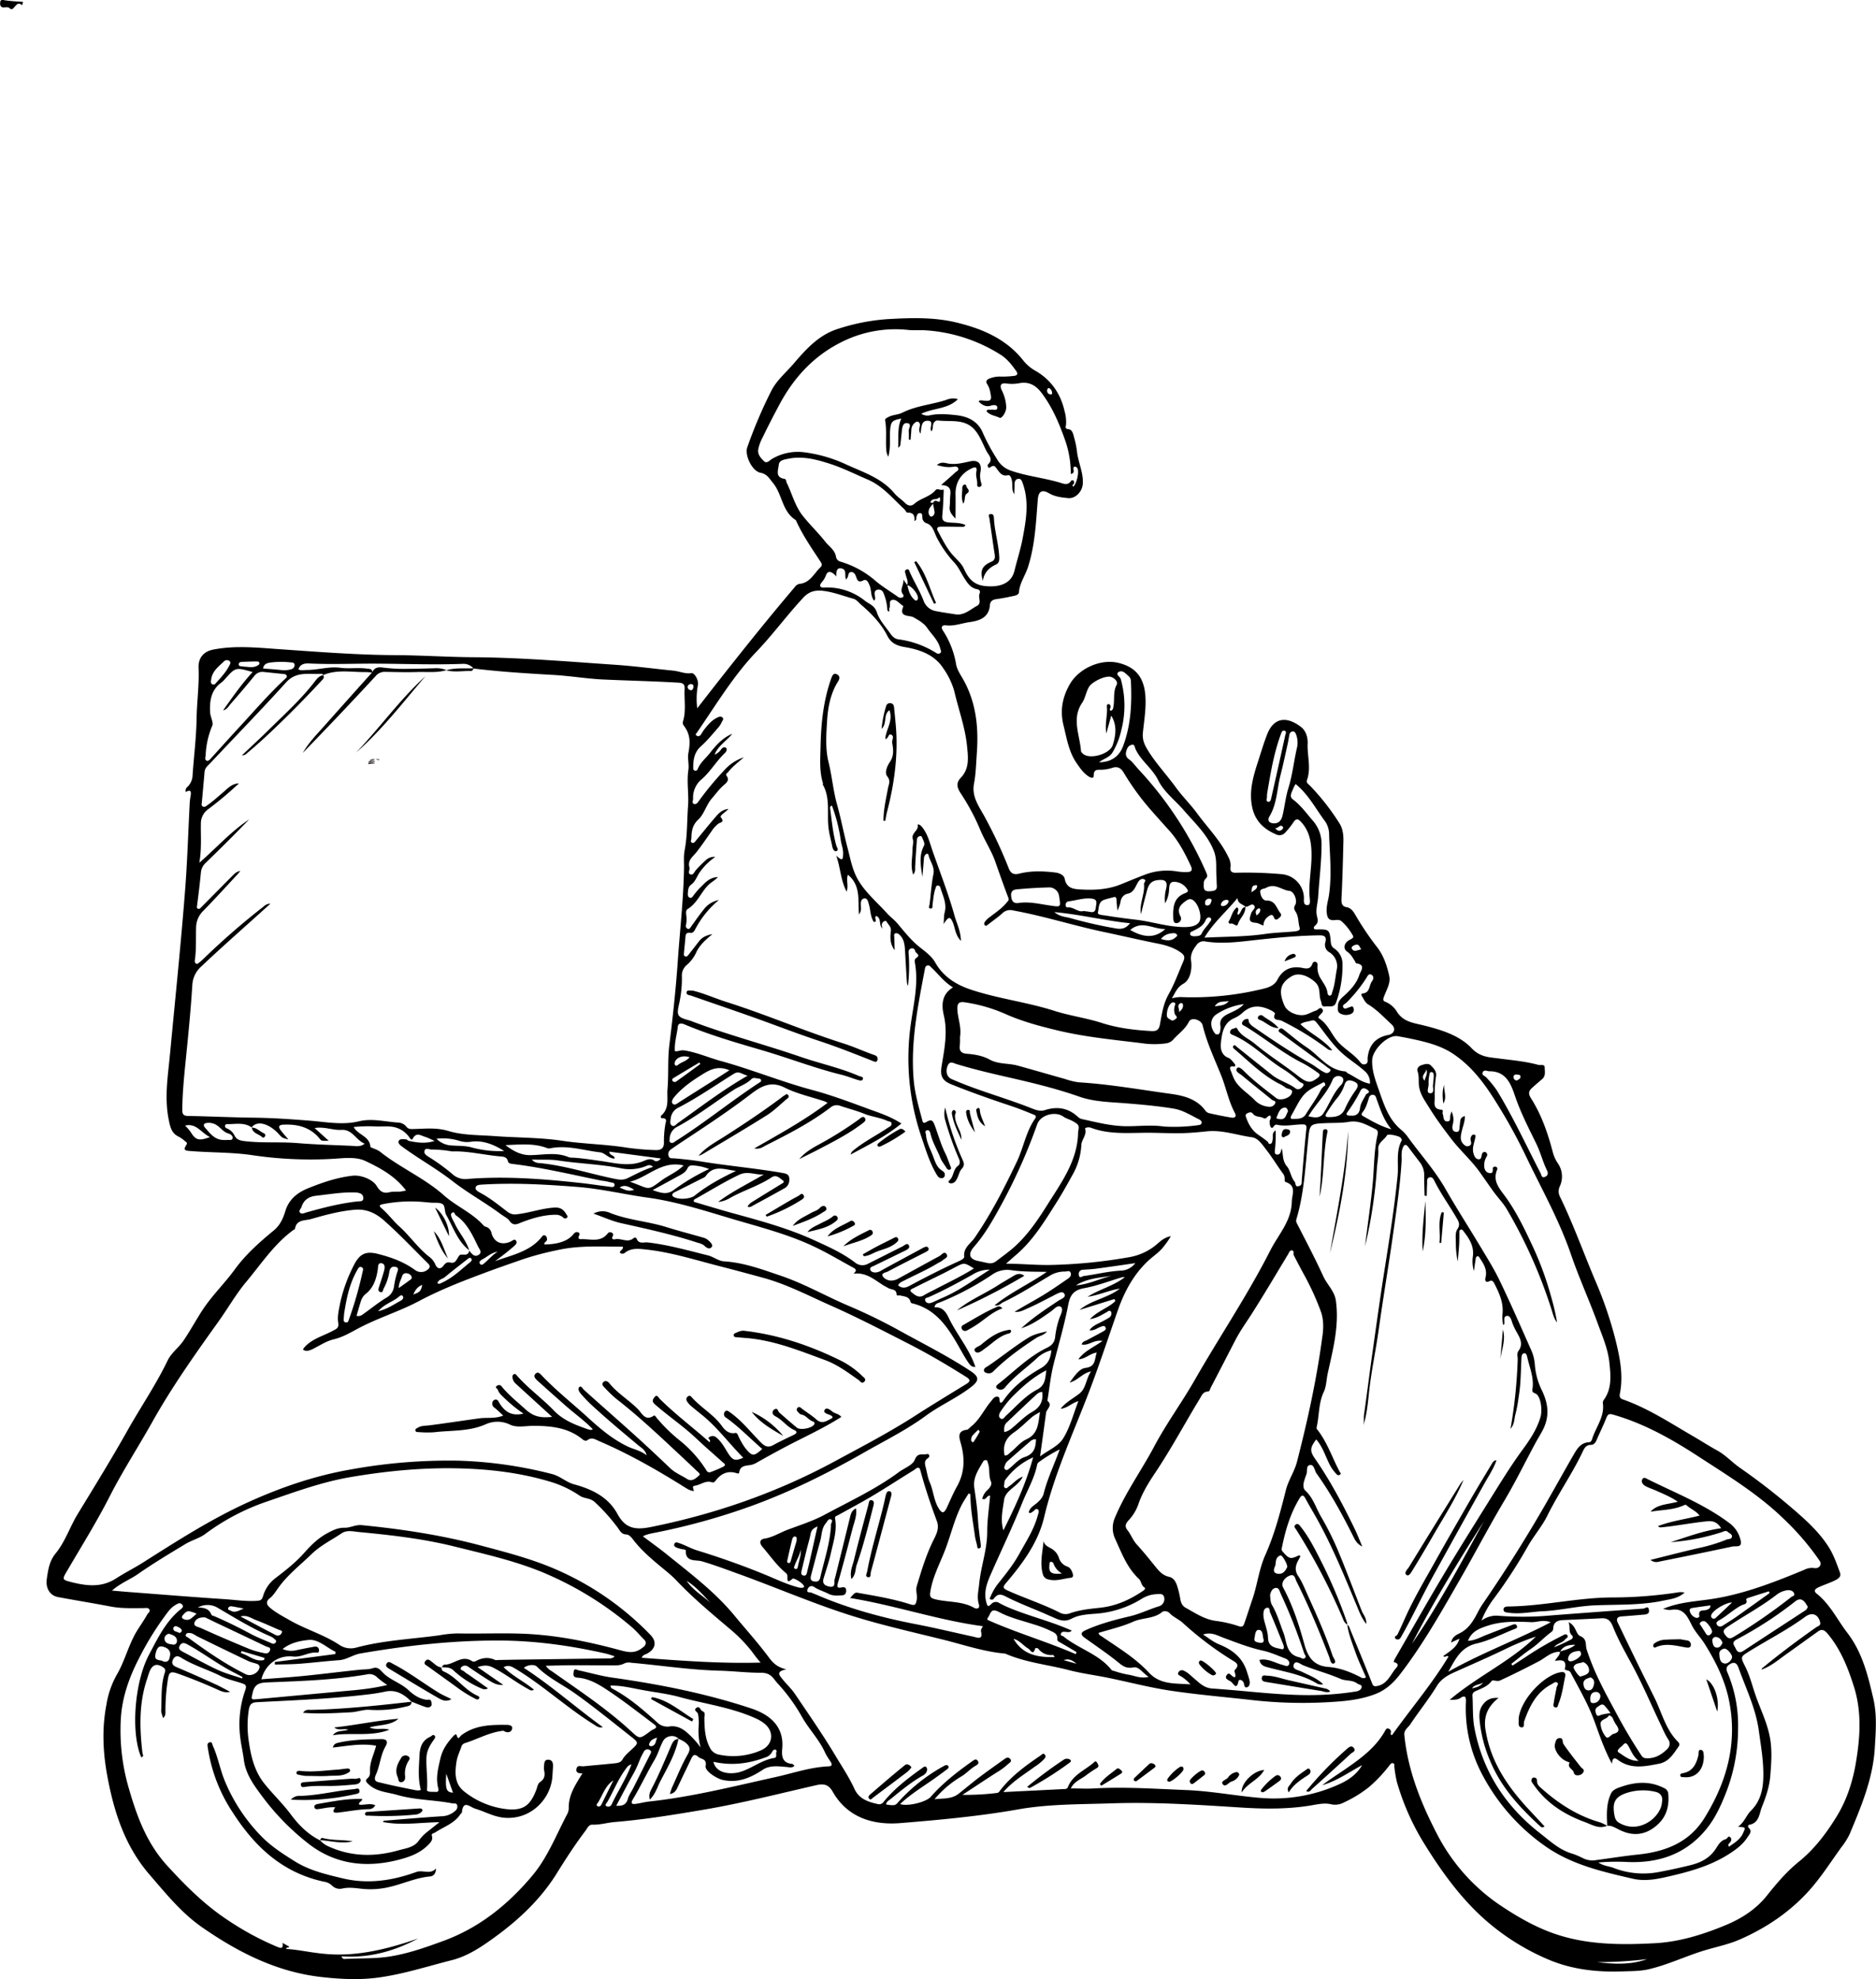 <svg xmlns="http://www.w3.org/2000/svg" viewBox="0 0 989.46 1043.79"><defs><style>.a{fill:#221e1f;}</style></defs><title>scooter</title><path d="M12.1 1a1.85 1.85 0 0 1 0 .38c-.15.47-.32.93-.48 1.4C8.42-.36 7.42 6.6 5.17 4.4c-1.64-1.6-4.6 1-5.12-2.2.15-1.16-.3-2.53 2-2.15C5.3.63 8.72.72 12.1 1zM214.15 627.85c-5.74-7.65-13.64-11.88-21.45-15.57-4.94-2.34-11.25-1.5-17-1.14a209.1 209.1 0 0 1-43.15-2c-10.64-1.5-21.36-1.24-32-2.1-2.7-.2-4.18-.3-2.26-3.24.76-1.17-.18-1.55-.8-2.05a15.93 15.93 0 0 0-3-2.16c-3.8-1.77-4.56-4.56-5.43-8.72-2.47-11.9-.48-23.5.62-35.13 2.7-28.72 5.7-57.42 7.94-86.18 1.2-15.37 1.64-30.8 2.45-46.2a29.9 29.9 0 0 1 .48-3.65c.4-2.3 0-3.56-2.56-2a2.6 2.6 0 0 1 1-2.85 9 9 0 0 0 2.6-6.37c.7-9.8 1.93-19.6 2.1-29.4.14-9 1.43-17.9 1.04-26.88-.23-5.24 2.68-8.63 7.68-9.62 11.77-2.32 23.6-1 35.33-.2 20.24 1.4 40.43 3 60.76 3.12 13.66.06 27.33 1 41 1.1 25.14.15 50.18 2.3 75.24 4 10.16.7 20.27 2.07 30.4 3.08 3.2.32 6.17 1.8 9.54 1.32 1.75-.24 3.9 3.9 3.42 6.26a39.56 39.56 0 0 0-.35 12.26c3.8-4.87 7.1-9.13 10.43-13.37 13.42-17.08 27-34.06 41.06-50.6a3.87 3.87 0 0 1 2.42-1.64c5.6-.52 7.66-5.47 11.05-8.74 1-1 .85-1.76.1-2.9-4.57-6.96-9.33-13.8-12.8-21.4-.1-.23-.2-.53-.37-.64-7.23-4.54-7-13.63-12-19.62-1.9-2.28-3.1-4.67-6.53-5.3-4.4-.8-8.4-9.14-7-13.34a248 248 0 0 1 12.6-29.66c2.8-5.65 7.7-9.68 11.73-14.37 6.55-7.64 13.3-15.26 23.34-18.44a107.3 107.3 0 0 1 26.26-5.2c12.2-.7 24.44-1.12 36.4 1.77 13.47 3.25 26 8.5 35 19.7a21.8 21.8 0 0 0 6.56 5.7c8.17 4.65 13.37 11.93 15.5 21.4a20.3 20.3 0 0 1 .73 7.34c-.1.83-.73 1.94 1.36 2.14s2.5 2.82 3 4.62a47.77 47.77 0 0 1 1.5 7.6c.7 5.6 3.4 10.78 3 16.6-.25 4.07-3.84 7.93-7.83 7.5-3.43-.36-6.78-.68-10-2.56-3.76-2.2-5.56-.9-5.9 3.34-.95 12-1.44 24.07-5.2 35.7-1.45 4.45-4.34 8.32-4.74 13.15-.1 1.37-1.7 1.76-2.9 2-3 .65-6.08 1.27-9.15 1.68-1.9.27-3.1 1.17-3.24 3-.52 6.72-5.4 8.37-10.76 9.1-4.16.6-8.15 2.23-12.5 1.7-1.73-.2-2.92.7-1.52 2.8a46.26 46.26 0 0 1 6.94 17.84c.57 3.17 2.9 6.22 4.5 9.3 6.16 11.78 7.35 24.35 6.43 37.33-.4 5.46-.5 11-1.52 16.34-1.3 6.95 2.9 12.23 5.77 17.6A239.3 239.3 0 0 1 532 457.84c1.2 3.13 3 3.53 5.66 2.87 6.37-1.58 12.8-1.33 19.2-.53 1.82.23 4.28 1.3 4.67 3.18 1 5.06 4.32 5.5 8.64 5.74 7.3.4 14.38 0 21.22-2.8 4-1.64 8.04-3.3 12.1-4.87a32.83 32.83 0 0 1 17.14-1.9 25.84 25.84 0 0 0 5.94.35c1.7-.14 2.57-.9 1.6-3-3.14-6.87-6.65-13.55-11.72-19.13q-4.7-5.18-9.33-10.45a134.1 134.1 0 0 1-14.47-19.86c-1.5-2.53-3.32-3.42-6.18-2.44a20.42 20.42 0 0 1-5.1.93c-2.18.16-4.53-.66-4.5 3.15 0 1.9-2 .9-2.88.28-2.62-1.76-4.38-4.32-6.16-6.9-4.12-6-5.17-12.93-6.87-19.78-1.95-7.85-.68-14.8 3.2-21.68 4.74-8.44 16.3-13.7 25.76-11.4 9.13 2.22 13.44 7.75 14.17 17.16.5 6.6-.6 13-1.28 19.5-.35 3.37.46 5.84 2.28 8.88 4.36 7.28 10.2 13.36 15.12 20.16 3.4 4.7 7.7 8.9 11.2 13.67 5.56 7.6 12.3 14.3 16.42 22.94a8.9 8.9 0 0 1 1.17 5.35c-.35 2.34.73 3.08 3 3a213.25 213.25 0 0 1 23.88.75 12.88 12.88 0 0 1 11.84 11.88c.13 1.73-.65 4.5 1.94 4.44 1.72 0 1.2-2.77 1.08-4.17-.6-7.37 1-14.63 1-22 0-6.26-.78-12.3-5.16-17.3-1.64-1.88-2.86-2.68-4.52 0a43.6 43.6 0 0 1-4.17 5.2 4 4 0 0 1-4.8 1c-6.5-2.76-11.13-7.08-12.66-14.4-1.73-8.34.5-16 3-23.75 1.58-4.84 3-9.73 4.86-14.5 3.6-9.42 10.65-9.62 17.94-4 2.7 2.12 3.6 5.77 3.47 8.67-.3 6.4 1.92 12.86-.32 19.18-.57 1.63.62 2.1 1.46 3a123.35 123.35 0 0 1 15.7 20.06c1.83 3 2.1 6.38 2 9.74-.23 9.92-.5 19.83-1 29.74-.1 2.43.08 4.18 2.8 4.66 2.4.42 3.54 2.43 4.57 4.13a152 152 0 0 0 11.2 16.65c3.6 4.48 5.46 10.1 6.65 15.65.74 3.47-1.4 7-2.65 10.32-.47 1.24-1.1 2.52.54 3.1a12.86 12.86 0 0 1 6.3 5.52c3.4 5.23 9 5.7 14.15 7 9.2 2.34 18.64 5.17 25.1 12 4.46 4.67 9 4.7 14.13 5.36 7 .94 14.12 1.5 21 3.4 1.16.32 3.37-.52 3.38 1.3 0 2.08.7 4.55-1.4 6.28-1.72 1.43-3.4 2.9-5.08 4.4-1.9 1.66-2.37 3.06-.72 5.66 5.55 8.74 8.9 18.5 11.5 28.46a19.33 19.33 0 0 0 2.56 5.7 12.2 12.2 0 0 1 1.08 12.34 6.16 6.16 0 0 0 .13 5.4c7 14.4 12.37 29.48 18.6 44.2a206.75 206.75 0 0 1 10.87 32c2.2 9.05 4 18.2 2.13 27.6-.32 1.63 0 2.57 1.68 3.14 13.18 4.62 24.77 12.3 36.73 19.24 4.4 2.55 8.64 5.3 13.1 7.75 4.27 2.35 7.7 6.17 11.76 9a339 339 0 0 1 27.9 21.63c7.08 6.06 14 12.33 19 20.26 2.58 4.1 4.24 8.85 5.92 13.44.87 2.38-1.4 3.5-3.16 4.32-2.7 1.27-5.56 2.18-8.26 3.45-1.3.62-2.92 1.67-.87 3.3 7.06 5.6 10.84 13.74 16.17 20.68 7.88 10.25 10.85 22.37 13.7 34.67 2 8.64 1.3 17.08.8 25.73-.93 16.33-7.12 31-13.28 45.7a36.15 36.15 0 0 1-4.36 6.94c-5.46 7.54-10.48 15.48-16.63 22.42-10.07 11.35-22.43 19.8-36.4 26-6.66 3-13.74 4.26-20.6 6.44-9.34 3-18.24 7.2-27.84 9.46-4.66 1.1-9.36 1-14 1.17-13.56.48-26.92-1-39.47-6.42a122.77 122.77 0 0 1-38.13-25.62c-10.3-10.3-18.7-22.06-26.4-34.44a129.43 129.43 0 0 1-15-33.5 65.07 65.07 0 0 1-1.3-7.73c-.1-.7.25-1.65-.55-2-1-.46-1.56.46-2.1 1.13a76.5 76.5 0 0 1-10.7 11.34 64.84 64.84 0 0 1-13.28 8.15 9.68 9.68 0 0 1-6.55 1c-3.5-.87-6.83-.13-10.27.47-12.32 2.12-24.74 2-37.17 1.22-22.85-1.44-45.7-3-68.63-2.22-16.4.54-33 .32-49.1 3.17-20.64 3.64-41.44 5.55-62.2 7.24-14.15 1.14-27.83-2.7-35.74-16.62-2.13-3.75-4.68-4.28-8.6-3.38-19.74 4.5-39.4 9.55-59.34 12.93-15.54 2.63-31.16 5.2-46.9 6.5-4 .32-7.8 1.55-11.84 1.4-2-.08-2.74 2-3.74 3.3-5.4 7.16-10.28 14.65-15 22.27-8.4 13.54-19.8 24.34-32.6 33.64-7 5.1-14.27 10.08-22.88 12.26-12.64 3.2-25.08 7.23-38.05 9.08-10.2 1.45-20.38.95-30.52-.18-23.35-2.6-43.58-12.77-62.65-25.94-11.3-7.75-19.6-18.2-28.37-28.32-12.86-15-18.57-32.9-22.06-51.73-2.33-12.53-2.9-25.16-.45-37.78a47.4 47.4 0 0 1 5.34-15.48c4-6.77 5.92-14.46 9.63-21.38 2-3.64 4.5-6.87 6.46-10.46.5-.9 1.94-1.68 1.14-2.88-.68-1-2.1-.6-3.16-.6-5.7 0-11.4.26-17.1-.82-9.25-1.77-18.57-3.27-27.83-5-4.3-.82-6.68-4.64-5.93-9.7.7-4.7 1.3-9.27 4.66-13.36 5.05-6.15 7.5-14 11.64-20.78 8.86-14.52 17.8-29 26.13-43.82 7-12.45 15.1-24.24 21.3-37.13 2-4.1 5.8-6.72 8.28-10.36 3.4-5 6.34-10.35 9.6-15.47 5.1-8 12-14.6 17.54-22.2 5.8-7.95 13-14.3 20.5-20.5 3.33-2.75 4.94-6.23 6.12-10.16 1.85-6.18 6.25-9.8 12.1-12.15 7.6-3.06 15.27-5.68 23.48-6.6 4.22-.47 10.5 1.85 12.66 5.46 1.55 2.6 3.3 4.1 6.6 3.28 1.88-.47 4-.23 5.93-.37a27.7 27.7 0 0 0 2.88-.55zm277.9-362.4c.46-1.4 1.26-1.6 2.57-1s1.14-.5 1.2-1.2c0-.42-.1-1.38-.62-.8-1.16 1.25-3 .35-4 1.6-1.3 1.63.8.75 1 1.3-.7 1.37-2.13 2.28-2.36 4a3.1 3.1 0 0 0 .6 2.72 1 1 0 0 0 1.33.2 2.33 2.33 0 0 0 1.1-2.54c-.25-1.46-.54-2.9-.8-4.3zM132.73 594.6c-3.76-2.75-8.08-1.77-12.24-1.77-.7 0-1.64-.1-1.8.88s.74 1.28 1.37 1.56a7.57 7.57 0 0 1 3.64 3.6c1.1 2.13 2.82 2.62 5.07 2.9 9.4 1.17 18.83.3 28.23 1.08s18.83 1 28.25 1.43c2.3.1 4.8.74 7.1-1.13-4.68-1.85-6.38-7.64-12.3-7.28-4.53.28-9.1-1.87-14.1-.95l7.4 6.66c-3.14.15-3.84.1-4.48-.73-5-6.38-11.86-8.1-19.57-7.72-2.42.13-2.48 1.3-1.3 2.88s2.55 3.06 4.1 4.9c-3.4-.85-3.32-.93-5.22-3-4.12-4.52-10.93-7.78-14.26-3.2zm524.12-116.37l.1.1c-1.36-1.57-4.15-1.6-4.25-4.73-5.86 7.2-12.64 12.85-17.44 20.88 11.16-.54 21.67-.42 32.1-1.94 4.8-.7 9.65-.82 14.47-1.24 1.57-.14 4.18-.28 3.65-2-.8-2.7-.5-5.7-1.94-8.14-.8-1.37-1.45-2.14-.43-3.88 1.34-2.27-.54-7.2-3-7.44-4.07-.4-7.63-4.24-12.23-1.67-1.2.68-3.36.44-3.2 2.24s1.2 4.53 3.24 4.5c4.84-.08 5.3 4.12 7.4 6.65 1 1.22-.16 2.2-1.24 3s-1.75.4-2.18-.76c-.68-1.8-1.74-1.37-2.88-.5a5.75 5.75 0 0 0-2.65 4.84c-1.6-.6-2.83-1.4-4.12-1.48-4.2-.26-3.14-2.5-2.32-5.07.47-1.45 2.8-2.73 1.4-4.18-1.27-1.3-2.83 1.08-4.46.8zM247.4 659.33c-6.12-4.78-8.35-12.12-12-18.5-1-1.73-.56-4.8-1.87-5.73-1.57-1.13-4.3-.65-6.53-.86l-2.6-.23a75.63 75.63 0 0 0-21.93.94c-1.05.2-3.23.5-1.5 2 3.57 3 6.23 6.76 9.6 9.8 5.72 5.14 10 11.64 16.2 16.34a10 10 0 0 1 2.88 3.86c1.15 2.5 2.9 2.4 4.28.52 1.12-1.5 1.87-2 3.87-1.57 2.73.56 3.15-2.33 4.56-3.87 1.1-1.2 4.6 1.08 5.1-2.5l.7.86c1.17 1.4 2.5 2.65 4.4 1.32s.32-2.83-.33-4.15c-3-6.18-5.84-12.55-11.82-16.65-.63-.44-.62-2-1.78-1.43s-.73 1.74-.37 2.63c.46 1.15 1.15 2.2 1.67 3.32 2.18 4.74 5.95 8.7 7.5 13.88zm110.46 257.7l.1.1c-2-2.5-6.6-1.9-8.2 1-1.75 3.2-2.6 6.74-4.55 10-4 6.8-7.35 14.06-11.46 20.87-1.16 1.92-.57 2.6 1.4 2.34 2.44-.3 4.84-1 7.3-1.26 22.54-2.44 44.47-8 66.55-12.88 9.27-2.05 18.34-5.24 28-5.66 1.57-.07 2.16-.62 1.14-2.37a47 47 0 0 1-2.8-4.5c-3-6.93-8.36-12.33-12.12-18.8a93.1 93.1 0 0 0-12.95-17.94c-2.5-2.6-3.34-5.77-8.94-5.74-7.14 0-14.48-.9-21.8-1.1-15.64-.4-31.13-2.83-46.7-4.2a6.08 6.08 0 0 0-3.28.24c-2.33 1.32-4.78 1.17-7.26 1.16-6.73 0-13.44-.1-20.16-.08-4.64 0-9.28.18-14.25.28a8.75 8.75 0 0 0 3.1 2.83c14.38 10.17 29.13 19.87 42.1 31.9 4.14 3.85 4.36 3.85 9 .48a13.36 13.36 0 0 1 2.48-1.65c2.33-1 1.68-1.75.1-2.95-8-6-15.88-12.2-24.26-17.76-5-3.3-9.87-6.13-15.77-6.58-2.6-.2-2.18-1.63-2.07-3 .18-2.33 1.78-1 2.74-.83 5.84 1.23 11.58 2.94 17.5 3.78 24.9 3.52 49.5 8.35 73.4 16.28 9.1 3 17.53 9 16.37 21.27-.4 4.2.16 7.53 5.3 8 .37 0 .7.6 1.17 1-1.33 1.24-2.7.72-4 .62-4.33-.34-8.83-1.1-12.7 1.44-6.53 4.3-13.2 7.18-21.3 5.35-3-.7-9.36-4.64-8.86-7.33.74-4-2.4-3.43-3.9-4.83-1.8-1.67-2.77-1-3.64.87-2.4 5.05-4.85 10.07-7.22 15.13-.78 1.67-1.6 3.17-4.1 3.64a33.73 33.73 0 0 1 1.15-3.5c2.7-5.87 5.08-11.93 8.3-17.5 1.92-3.3.5-4.78-1.63-6.45a18.27 18.27 0 0 0-3.3-1.68zm120.7-608.52c.57 2.68 1.26 5.32 3.27 7.32.64.63 1.64 1.66 2.26.06.76-2-3.33-7.1-5.66-7.26.8-2-.34-3.76-.73-5.6-.2-1-.86-2 .27-2.6 1.46-.77 1.6.8 2 1.55 2.24 5 5.12 9.58 7.1 14.67a8.38 8.38 0 0 0 6.08 5.54c3.52.74 7.1 1.2 10.64 1.78 4.7.77 7.9-2.52 11.53-4.47 2.6-1.4.54-4.18 1.27-6.18.53-1.45.36-2.25-1.35-2.6-3.36-.66-5.06-3.33-6.74-6s-3.06-5.77-5.22-8.06a59.4 59.4 0 0 1-9.1-13c-1.45-2.74-2-6.4-5.3-7.66a3.17 3.17 0 0 1-2.4-3.18c-.08-.9.1-2.27-1.36-2.22-1.14 0-1.52 1.1-1.78 2.12-.16.65.27 1.52-1.06 2.06.3-2.8-.5-4.6-3.68-4.4-.52 0-1.07-1.3-1.7-1.9-6.08-5.58-11.26-12.15-19.24-15.57-6.6-2.82-13.1-6.1-19.9-8.3-7-2.26-14.32-4.23-21.9-2.7-2.1.44-4.9.7-5.12 3.3s-2.1 6.56 3 7.33c1 .15.85 1.38 1.23 2.14 2.83 5.74 4.27 12.06 8.4 17.3 3.7 4.7 8 8.76 11.7 13.44 2 2.62 5.17 4.5 5.82 8 .36 2 1.42 2.53 3.12 3a49.35 49.35 0 0 1 17.67 9.83c3.63 3.1 7.8 5.58 11.73 8.37a2.53 2.53 0 0 0 2.44.52 1 1 0 0 0 .5-1.57c-2.15-2.56.43-4.67.1-7.9 1.05 1.5 1.57 2.2 2.1 2.86zm344.26 562.66c-4.5-.28-7.5 3-11 4.86-6.8 3.57-13.65 7-20.65 10.22-1.68.76-3.77-.6-4.45.3-2.1 2.8-5.1 3.8-8 5.12-1.17.52-2.2 1-2.1 2.66.34 5.6 0 11.3 1 16.75 4.32 23 16.3 41.43 34.7 55.77 5.4 4.22 10.45 9 17.4 10.87a45.8 45.8 0 0 1 5.1 2.2 11.44 11.44 0 0 0 5.8 1.23c7.7-1 15.4-2.28 23.13-3.08 14.47-1.5 27.1-6.24 35.18-19.22 12-19.3 17.7-40 12.87-62.75-2.23-10.5-7-20-12.67-29.1-2-3.23-4.75-6-6.5-9.28-2.5-4.7-4.23-10-11.34-8.7-1.3.24-2.72-.3-4.2-.5 8.8-3.78 18.08-3.96 27.1-5.45 16.54-2.73 32-8.8 47.35-15.15a9 9 0 0 1 5-1c1.3.22 2.57.1 3.34-1.1.92-1.43-.1-2.6-.85-3.7a138.05 138.05 0 0 0-18.22-21.07c-13.36-13-29.2-22.64-44.64-32.7-14.1-9.2-28.83-17.56-45.25-22.27-2-.58-2.83-.43-3.62 1.55-1.56 3.93-3.45 7.72-5.1 11.6-.62 1.5-1.48 2.75-3.13 2.77-2.46 0-3.36 1.58-4.26 3.48-5.52 11.7-13 22.3-18.72 33.9-2.9 5.82-7.24 10.7-10.4 16.34a257.1 257.1 0 0 1-18.48 28.26 49.05 49.05 0 0 0-5.85 10.73 13.13 13.13 0 0 1 9.5-2.55 164.33 164.33 0 0 0 27.94-.28q24-1.84 48-3.54c.95-.07 2.48-1.75 2.9.63.35 2.14-1.17 2.42-2.75 2.55-3.85.33-7.7.67-11.54.94-2.36.16-3.17 1.18-2.1 3.4 3.1 6.4 6.17 12.84 9.3 19.24 3.32 6.8 6.7 13.57 10.06 20.35 3.9 7.9 5.9 16.8 12.48 23.28a1.76 1.76 0 0 1 .17 2.42c-2.73 3.8-5.06 8-10.32 9-7.5 1.47-14.93 3.06-21.78-2.1-1.5-1.13-2.88-1.22-3 2.15-4.34-8-6.75-15.7-9.55-23.2-3.28-8.78-8-16.78-12.3-25-.8-1.5-3.3-.8-3-2 1-4.53-1.46-4.8-5.23-4.05 1-2 2.73-3 2.62-4.9 2.4-1 5.18-1.22 8.1-3.62-4.1-.05-6.52.9-8.1 3.76zm-112.33-14.2c1 .25 1.18 1.16 1.5 2 3.86 9.4 7.76 18.8 11.5 28.27.52 1.3.68 2.2 2.4 2 5.82-.77 7.4-6.07 10.55-9.66 1.62-1.84.36-2.6-1.37-3.06a6.82 6.82 0 0 1 .45-1.36c8.62-14.94 17.1-30 25.93-44.77 8.14-13.64 16.63-27.08 25-40.56 5.4-8.63 10.73-17.3 16.77-25.52 3.78-5.16 7.36-10.54 9.24-16.83 1.25-4.18.05-11.6-2.7-12.6-1.77-.62-1.64-1.36-1.46-2.65.78-5.65-1.45-10.8-2.7-16.12-.23-1-.47-2.64-1.8-2.4s-1.3 1.9-1.37 3.1c-.2 4.23-.3 8.47-.58 12.68-.2 2.73-.57 5.45-1 8.15a67 67 0 0 1-1.53 8.08c-.7 2.46-.4 5.26-2.62 7.78a258.87 258.87 0 0 0 3.78-36.43c.06-1.57-.6-3.27.47-4.74 2.4-3.27 1-6.22-.66-9.2a33.84 33.84 0 0 1-2.6-5.34c-.58-1.7-1.08-4-2.88-3.82-2.2.27-1.07 2.84-1.45 4.4 0 .13-.3.2-.57.34a23.14 23.14 0 0 1-.35-5.6c.7-6-1.7-11.17-4.32-16.28-.42-.8-1.1-1.88-2.33-1.27-2.6 1.3-2.6-.53-2.25-2 .94-4-1-6.95-3-10-.35-.52-.62-1.18-1.35-1s-.8.9-.9 1.5c-.33 2.07-.6 4.16-.9 6.25a17.6 17.6 0 0 1-.6-7.38c.84-5.33-1.6-9.36-4.63-13.27-.45-.6-.82-1.37-1.7-1.16s-.75.97-.75 1.73c0 2.1 0 4.23-.12 6.34-.18 2.9-.48 5.8-.73 8.7a45.2 45.2 0 0 1-1-9.66c0-2.48-.44-5.5.77-7.3 1.68-2.5.74-4-.34-5.9-3.78-6.54-8.25-12.68-11.66-19.46-.5-1-1.2-2.53-2.75-2s-1.1 2.08-1.17 3.27c-.12 2.15-.15 4.3-.2 6.47l-1.14-.1c-.1-3.42-.22-6.83-.22-10.25a11 11 0 0 0-2-7c-2.1-2.76-4.23-5.53-6.3-8.32-1.4-1.9-2.32-1.44-3.06.52-.87 2.3-.4 4.7-.56 7-.75 12.44-2.57 24.73-4.3 37.06-2.38 17.1-5.32 34.13-7.7 51.23-1.48 10.7-3.76 21.25-5 32-.76 6.56-1.18 13.2-3.36 19.55.8-2.1.26-4.3.57-6.44 1.47-10.2 2.72-20.43 4.16-30.64 2.1-14.78 4.12-29.57 6.44-44.32 2.67-16.94 5.4-33.85 7.1-50.93.6-6.22-1-12.75 2.18-18.7.14-.26-.3-.9-.57-1.3-.7-1-6.7-2.27-7.22-1.33-1.4 2.56-4.84 3.7-4.6 7.48.2 3.2-.45 6.44-.7 9.66a250.42 250.42 0 0 1-6.25 41.33c1.32-11.46 3.15-22.86 4.14-34.36.68-7.9.6-15.87 2.3-23.7.25-1.12.8-2.82-.92-3.64-4.44-2.1-8.6-4.78-14-3.85-3.9.66-7.93.5-11.9.66-9 .38-8.78.4-9.72 9.47-1.43 13.75-2.07 27.62-6.06 41a2.8 2.8 0 0 0 .2 2.4c4.74 9.26 9.6 18.47 13.92 27.92 2 4.4 5.9 7.73 6.63 12.78 1.88 13.2-1.52 25.84-4.3 38.5-.72 3.26-.68 6.8-2.1 9.77-2.8 5.94-2.3 12.43-3.74 18.57-.17.73.27 1.13.65 1.62 5.1 6.62 7.62 14.6 11.52 21.85.27.5 1 .95.15 1.5a1.18 1.18 0 0 1-1.68-.1 21.83 21.83 0 0 1-3.38-4.46c-2.5-4.63-3.86-9.9-7.48-14-3.23 4.33-3.5 6-.7 10.06 8.2 11.8 14.86 24.45 21.1 37.34 1.33 2.77 2.44 5.66 3.9 9.07-2.9-1.4-3.86-3.5-4.84-5.48-5.72-11.44-11.84-22.65-19.3-33.06-1.1-1.53-1.18-4.6-3.26-4.43-2.53.2-1.36 3.3-2.1 5a34.5 34.5 0 0 0-1.18 3.52c-.56 1.75-.53 3.93.6 4.94 4.13 3.73 5.57 9 8.2 13.57a156.74 156.74 0 0 1 8.84 17.55c4.47 10.64 8.5 21.48 12.7 32.24.82 2.1 2.7 3.85 2.4 7-2.76-3.6-4-7.36-5.55-11-6.35-15.25-12.62-30.52-20.73-45-1.95-3.46-4-6.88-5.88-10.37-1-1.86-1.95-1.58-2.87-.08-5.07 8.27-7.7 17.4-9.55 26.83a1.8 1.8 0 0 0 .4 1.3c3.55 4.15 4.27 4.3 8.77 2.1.1-.04.36.25.72.5-.26.5-.5 1.04-.8 1.55-1.66 2.9-2.56 5.62-.35 8.93 2.1 3.15 3.5 6.77 5.08 10.25 4.7 10.4 9.35 20.8 13 31.64.45 1.35 2.4 3.48.74 4.17s-2-2.1-2.5-3.45c-5.23-13.57-10.83-27-17.34-40-.63-1.27-.8-3.9-3.46-2.86-3 1.16-4.7 4.05-3.5 6.27 5.15 9.53 8.4 19.78 11.27 30.13 1.85 6.7 4.95 11.2 12.63 11.77 6.06.45 11.77 2.72 17.2 5.53a2.2 2.2 0 0 0 2.6-.1c-1.86-4.38-4-8.72-5.57-13.25-1.66-4.75-3.6-9.44-4.3-14.5zm-493.45 40.48l.1.13c-3.87-3.92-8.1-6.76-14.07-5.43a99.13 99.13 0 0 1-9.94 1.56c-19.16 2.27-38.44 3-57.7 4-3 .16-3.76 1.44-4.2 4a54.43 54.43 0 0 0 .06 17.08c1.1 7.63 3 15.22 7.82 21.42 4.45 5.7 9.8 10.66 14.16 16.53 4.17 5.62 9.15 10.7 15.65 13.88l-.1-.12a12.16 12.16 0 0 0 4.45 3.26c12.13 5.54 24.57 5.58 37.15 2 3.65-1 7.9-1.53 10.26-4.8a25.1 25.1 0 0 1 5.1-5.22c1.7-1.32 3.4-2.68 6-4.76-10.62.2-20.15 1.82-29.8-.1a.93.93 0 0 1 .88-.7c10-.8 20-1.68 30.08-2.32a11 11 0 0 0 7.1-2.8 2.85 2.85 0 0 0 1.1-3c-.4-1.27-1.6-.86-2.53-1-9.65-1.86-19.63-1.7-29.12-4.46-5.14-1.5-10.85-1.55-15.12-5.63-1.1-1-1.94-2-.7-3 1.74-1.33 1.47-2.9 1.48-4.65 0-4.36 2.1-8.2 3.22-12.65-7.56-1.43-15.1.1-22.8.95.47-2 1.8-2.3 3.16-2.6 7.32-1.67 14.77-1.7 22.23-1.84 3.47-.06 3.64 1.63 2.37 3.84-2.67 4.63-2.9 10.06-5 14.72-1.78 4 .78 4 2.67 4.46 5.55 1.4 11.18 2.5 16.8 3.64 1.37.28 2.83.67 4.16.12-1.62-6.1-1-12-.73-17.94.18-4.33 1.24-8.1 5.66-10.07.74-.33 1.37-1.42 2.22-.72s.14 1.68-.34 2.34c-2.08 2.9-3.75 5.78-3.87 9.63-.17 5.56.74 11.07.3 16.65-.1 1.48 2.92 1 4.52 1.16 1.27.16 1.8-.52 1.44-1.85-1.47-5.48-.06-10.73 1.17-16 1.1-4.7 3.8-8.38 7-11.82.38-.4 1.28-1.08 1.48-.34.87 3.12 1.66.76 2.56.1 6.86-5.15 14.93-5.52 23-5.44 1.14 0 4.08-.16 3.76 1.94-.3 1.94-2.4 2.57-4.44 1.26-.34-.2-1 0-1.45.06-6.8 1-12.8 4.46-19.28 6.45a2.73 2.73 0 0 0-1.65 1.92c-.9 2.58-2.12 5.1-2.53 7.76-.88 5.76-1.15 11.7 4.06 15.75a43.75 43.75 0 0 0 22.3 9.3c8.94.93 12.55-1.93 15.72-10.18.57-1.47.68-3.26 2.16-4.24 2.25-1.48 2.47-3.54 2-5.9a7 7 0 0 1-.1-2.24c.18-1.54 0-3.6 2.32-3.5 2.1.08 2.5 1.75 2.43 3.5-.07 1.63-.2 3.24-.3 4.85-.55 11.93-11.06 23.36-25.18 22.26-5.7-.43-10.37-3.26-15.57-4.8-2.72-.82-6.37-4.9-7 2 0 .3-.52.52-.72.83-3.22 5-8.8 6.67-13.4 9.74-.7.46-2.1.38-1.68 1.85.6 2.13-.72 3.4-2 4.72-4.28 4.33-9.65 6.28-15.42 7.78-17.15 4.48-33.44 2.54-47.48-8.28a129.56 129.56 0 0 1-24.53-25c-4.35-5.82-8.8-11.75-9.77-19.38-.5-3.94-1.44-7.82-1.9-11.77a54.22 54.22 0 0 1 2.6-24.86c.9-2.53.28-3.06-1.58-3.7-3.76-1.28-7.76-2.1-11.27-3.85-7-3.5-14.55-5.66-21.18-9.84-2-1.24-3.42-.45-4.18 1.44s.17 2.9 2 3.67c7 3 13.87 6 20.77 9.17 2.55 1.16 5 2.56 7.48 3.85-2.6.72-4.68-.3-6.64-1.17q-10.2-4.6-20.73-8.36c-4-1.43-4.9-1-5.5 3.4a106.5 106.5 0 0 0-1.24 16c0 1.35.2 2.73-1.23 4-.4-1.5-1.07-2.8-1-4.07.33-6.42-.2-12.93 1.7-19.23.32-1.06.94-2.32-.5-3.36-3.26-2.33-5.7-1.77-7.27 1.94-.63 1.48-1 3.05-1.55 4.6-4.14 12.6-3.78 25.46-2.28 38.4.1.8 1 2-.63 2.38-5.6-12.88-3.55-39.65 4.06-54 4.67-8.8 8.93-17.87 17-24.25.7-.55 1.37-1.3.56-2.2a1.74 1.74 0 0 0-2.32-.55 13.8 13.8 0 0 0-4.66 3.62 156.66 156.66 0 0 0-15.87 25.3c-5.18 10.04-8.9 20.62-9.53 31.8a108.58 108.58 0 0 0 4.15 36.45c4.28 14.87 9.47 29.14 20.32 41 9.74 10.66 19.83 20.74 31.94 28.7a150.9 150.9 0 0 0 25.85 14c1.88.77 3.6 1.47 3-2l3.54 2c-.23.83-1.6.1-1.57 1.22 16 .9 29.12 8.7 69.63-5.53-12.54 6.65-25.8 10.47-40.52 9.4.7 1.57 1.4 1.45 1.94 1.4 7.94-.44 15.93-.05 23.8-1.33 9.74-1.58 19-4.86 28.2-8.24 19-7 34.07-19.24 46.84-34.47 8.1-9.7 12.62-21.63 18.5-32.7a7.12 7.12 0 0 0 .62-3.24c0-6.8 3.68-12.06 7.2-17.9-1.57 0-3.55-.05-3.13-2.32s2.35-1.28 3.7-1.4c5.46-.54 10.92-1 16.36-1.56 1.6-.17 3.3-.4 4.2-2 1.2-2.1 3-3.57 4.72-5.18 3.94-3.66 3.86-3.7-.23-6.95-9.64-7.6-19.16-15.34-29.15-22.5-6.73-4.82-14.4-8.3-20.34-14.27-1.57-1.6-5.24-1-7 .55 14.47 9.38 27.35 20.9 41.65 31.24-2.15.57-3.2-.44-4.34-1.14-14.6-9-27.13-20.84-41.83-29.68-2.06-1.24-3.74-2.1-6.14-.76 4.83 4.75 10.86 7.56 16 11.85-1.62.9-2.34 0-3.18-.42-6.44-3.47-12.15-8.14-18.74-11.4-2.5-1.24-4.82-1.06-7.84-.1l13.55 9.38c-3.5.36-6-1.42-8.56-3-3.35-2.1-6.63-4.36-9.93-6.56a2.7 2.7 0 0 0-3.73.34c-1 1.38 1.06 1.56 1.74 2.27a15.5 15.5 0 0 0 2.42 1.7l10 7.08a3.4 3.4 0 0 1-3 .24 50.62 50.62 0 0 1-15-9.53c-2.34-2.27-4.3-1.52-6.5-1.92l.1.13c.4-.63.8-1.42 1.6-1.42 4.88 0 9.1-5.43 14.46-1.8a2.1 2.1 0 0 0 1.8 0c3.38-1.88 6.78-2.34 10.36-.65.4.2 1 0 1.48 0 3.73-.07 7.45-.15 11.18-.2q23.67-.32 47.34-.65a3.35 3.35 0 0 0 3-1.12c-1.63-.5-3-1-4.47-1.37-18.6-4.22-37.3-6.87-56.5-6.93-24.6-.08-48.8 2.65-73 6.8-4.1.7-7.33 3.3-11.47 3.58-6.94.48-13.85 1.35-20.8 1.87-4.3.32-8.62.3-12.94.42l-.1-1.35 31.92-4.18.14-1.2c-4.75-2.17-9-6.76-14.17-6.25-4.3.43-9.4 1.36-13.74 4.77a11.3 11.3 0 0 0 7.17.67c3.15-.7 6.33-1.3 9.5-1.87 1.23-.22 2.24.1 2.5 1.56.14.86-.13 1.67-1 1.57-4.4-.48-8.1 2.56-12.64 2.05-8-.9-14.7 4.22-16.73 12 7.22-.56 14.4-1 21.56-1.7 10.13-1 20.24-2.3 30.36-3.34 2.32-.24 4.64-.07 6.93-.83 2.94-1 4.3 1.6 6.06 3.16 3.85 3.4 8.9 4.88 12.75 8.5 2.46 2.32 5.67 4.52 9.33 5 1.06.15 2.22-.55 2.62 1 .2.83.5 1.78-.25 2.46-.95.88-2.12.62-3.17.23-2.34-.8-4.63-1.75-6.93-2.66zm32.74-544.9a7 7 0 0 0-5.62-2.45c-15 .57-30 0-45-.1-12-.1-24.1.5-36.15-.1-2.23-.1-4.73.24-5.62 3.13 1.55.77 3 .3 4.5.3 5.87 0 11.57-1.94 17.56-1.16 4.66.6 9.45-.2 14.16.45 1.34.18 2.9 0 2.72 2.12a28.9 28.9 0 0 0-3.32-.3c-7.56.12-15.25-1.55-22.6 1.6l.1.08c-.24-.28-.5-.8-.73-.8-6.52.52-13.3-1.62-18.88 4.55-13 14.38-26.54 28.26-39.8 42.4-1.3 1.37-3 2.56-3.2 4.74q-.7 8.14-1.46 16.26c-.07.74-.32 1.54.43 2 .9.6 1.6 0 2.33-.5 3.08-2.12 5.8-4.65 8.65-7.06 2.35-2 4.48-4.46 8.18-4.58a190.1 190.1 0 0 1-16.18 13.6 9.14 9.14 0 0 0-3.9 7.26c-.14 6.63.5 13.28-.8 21 9.24-8.06 16.8-16.6 26.25-22.84-7.5 7.8-15.16 15.4-22.9 22.9a7.83 7.83 0 0 0-2.55 5.2c-.55 5.76-1.26 11.52-2 17.27-.08.66-.3 1.3.34 1.65.83.45 1.36-.2 1.9-.75 5.4-5.45 10.78-10.9 16.2-16.33 1.06-1 2-2.36 4.36-2.8-.75.93-1 1.3-1.33 1.65-6.02 6.52-12.07 13.12-18.3 19.52a12.3 12.3 0 0 0-3.68 8.3c-.2 5.82.17 11.66-.65 17.46-.1.65-.12 1.6.64 2s1.33-.4 1.9-.82a15.9 15.9 0 0 0 1.68-1.44 383.4 383.4 0 0 1 31.5-27.46c.94-.75 1.85-1.87 4.13-1.93-12.53 11.4-24.74 22-36.45 33.1a14 14 0 0 0-4.76 10c-.83 13.13-2.13 26.23-3.46 39.33-.88 8.76-1.75 17.54-1.83 26.38 0 2.54.9 3.12 3.28 3.16 11.32.2 22.64.75 34 .9 10.1.1 20.12.8 30.17 1.6 8.58.7 17.12 2.4 25.8.3 6.76-1.64 13.56.2 20.33.66a5.92 5.92 0 0 1 4.6 2.17c1.07 1.43 2.53 1.28 4.05 1.24 6.05-.14 11.84-.85 18.13 1.05 7.7 2.32 16.2 2.1 24.38 2.7 11.87.87 23.87.7 35.6 2.45 11.44 1.72 23 1.82 34.42 3.68a135.13 135.13 0 0 0 14.5 1.23c2.9.17 5-.63 4.78-4.4a51.64 51.64 0 0 1 .7-8.9c.18-1.6 1.46-3.52-1.72-3.5-.72 0-.83-1-.33-1.46 4.42-3.86 2.83-9.2 3.23-13.9.66-7.77 0-15.68 1-23.4 1.8-14.63 3.4-29.26 4.42-44 1.14-16.6 3.07-33.14 3.3-49.8 0-2.93-.24-5.86.34-8.85 1.48-7.66 1.18-15.5 1.78-23.23.48-6.33-.78-12.67.17-19 .45-3-.53-6.2 0-8.86 1.12-6 1-10.12-2.55-14.73a2.28 2.28 0 0 1-.25-2.14c1.67-5.62.52-11.36.82-17 .13-2.38-.7-3.17-3.18-3.32-13.28-.8-26.6-1.07-39.87-1.68-8.56-.4-17.06-1.86-25.62-2.37-14.3-.83-28.52-1.68-42.67-3.42zm222.1 148.53c-2.48-3.1-2.43-6.63-2-10.14.23-2.2-1.4-3.3-2.24-4.87-.32-.6-1.07-.42-1.65 0-1.3 1-.9 2.25-.6 3.63-2-1.86-.34-5.5-3.27-6.66-1.24 1 .53 2.28-.56 3.15-.93.14-1-.5-1.3-1.07-1.26-2.62-1.16-5.55-2-8.26-.4-1.35-.73-3.4-2.6-3-1.63.33-1.7 2.2-1.6 3.77.12 2.68.1 2.68-1 4.7-.68-7.25 1.17-15.28-5.84-21-1.1 3 .5 5.56-.7 8.88-3.18-6.1-3.14-12.3-5.47-19 3.68 3.53 3.53 1.6 3.63-.92s-.83-4.64-1.2-6.95a87.5 87.5 0 0 0-4.7-18.5c-.94.36-1 .83-.96 1.34.88 6.64 1.47 13.34 3.3 19.84.27.92 1.5 2.3 0 2.82-1.22.42-1.9-1.27-2.1-2.2-.66-3.37-1.64-6.67-2.04-10.13-.9-7.58 1.07-15.56-3-22.7-.1-.18.15-.52.08-.74-2-6.43-1.4-13-1.27-19.58.26-12.22 1.53-24.28 5.7-35.9.53-1.42 1.14-2.78 2.83-2s1.73 2.18.73 3.75c-4 6.25-5.37 13.67-5.8 20.56-.43 7.22-1.06 14.75.77 22.16s2.42 14.86 4.46 22.17c2.12 7.6 3.55 15.38 5.56 23 1.44 5.5 2.5 11.33 5.2 16.2 3.86 7 10.2 12.23 15.53 18.14 1.68 1.88 3.8 3.4 5.5 5.37 3.57 4.22 7 8.64 11.3 12.15 3.2 2.6 6.72 5 8.7 8.5 4.23 7.52 11 11.7 18.6 14.25 14.5 4.86 29.8 6.63 44.36 11.3 8.2 2.6 16.74 3.72 24.94 6.36 8.4 2.7 17.22 3.76 26.05 4.26 2.53.13 4-.4 4.56-3.45 1-5.4 1.73-10.83 4.55-15.87 3.12-5.57 5.3-11.66 7.84-17.55.77-1.82.75-3.06-1.4-4.58-3.92-2.77-8.23-3.92-12.72-4.8-9.2-1.84-18.36-4-27.54-5.93-16.15-3.4-31.92-8.48-48.2-11.43a5.82 5.82 0 0 0-5.64 1.5c-2.4 2.16-5.08 4-7.63 6-.5.4-1 .87-1.6.32a1.27 1.27 0 0 1-.05-1.7 9.76 9.76 0 0 1 2.62-2.6c3.12-2.44 6.48-4.6 9-7.75.63-.8 1.33-1.1.82-2.43-2.4-6.33-4.66-12.7-6.9-19.1-2.12-6-5.72-11.3-8.08-17.12a114.35 114.35 0 0 0-8.92-17c-1.93-3.13-4.84-6.26-1.17-10.1 4.67-4.9 3.88-10.8 3.27-16.83-1-9.86-4.46-19.1-6.66-28.65a39.53 39.53 0 0 0-5.9-12.3c-4.62-7.12-12.3-9.8-20.25-11.13-4.12-.7-7.2-2-9.18-5.9-3.34-6.55-8.37-11.74-13.9-16.47-1.32-1.12-2.3-2.64-4.1-3.14-4.92-1.36-9.76-3.24-14.76-4-4.04-.57-7.88-.58-11.6 3.44-8.55 9.18-15.93 19.3-24.6 28.4-12.3 12.8-21.45 28.2-31.53 42.8-.35.5-1 1-.2 1.52a1.54 1.54 0 0 0 2.05-.15c.77-1 1.3-2.1 2.06-3.06 1.9-2.47 3.93-4.82 6.8-6.24.94-.46 1.95-.82 2.8-.06s0 1.64-.37 2.36a10.9 10.9 0 0 1-1.74 2.82c-3 3.42-5.9 7-9.32 10.06s-4 7-4 11.13c0 .65-.07 1.28.68 1.56a1.17 1.17 0 0 0 1.6-.55c1.33-3.56 4.34-5.84 6.57-8.7 3.22-4.18 6.74-8 11.73-10.1-3 3.8-7.46 6.3-9.32 11a7.44 7.44 0 0 0 3.47-2.78c.6-.87 1.7-1.5 2.54-.8s.13 2.07-.47 2.63c-4.54 4.28-7.7 9.86-12.3 13.9a12.44 12.44 0 0 0-4.57 10.34c0 .92-.78 2.18.4 2.7s2.06-.73 2.65-1.57a161 161 0 0 1 13-15.76 24.12 24.12 0 0 1 10.66-7.23c-2.74 2.53-5.78 4.65-8.07 7.6-.5.65-1.72 1.17-1 2.1 1.74 2.43-.07 3.73-1.5 5-2.4 2.07-4.17 4.6-6.22 6.94-3 3.4-4 8.2-7.18 11.18s-3.57 6.2-3.65 9.9c0 .8-.74 1.87.36 2.33s1.7-.76 2.3-1.47c3.4-4.07 6.72-8.24 10.2-12.26 1.57-1.82 3.27-3.7 6.74-4.15-1.86 2-4.85 3.54-4.05 4.5 2.24 2.7-.52 2.6-1.4 3.38a16.7 16.7 0 0 0-2.84 2.93c-2.8 4-5.5 8-8.43 11.8-2 2.62-5 4.3-3.9 8.24.38 1.25-1.1 3.08.48 3.68s2.1-1.34 3-2.32a66.34 66.34 0 0 1 5-5 6.38 6.38 0 0 1 5.15-1.87 32.4 32.4 0 0 0-8 7.82c-1.64 2.16-2.35 5.06-4.6 6.7-1.58 1.15-1.7 2.6-1.84 4.2-.07 1-.18 2.2.8 2.7 1.2.63 1.7-.57 2.3-1.3a38.74 38.74 0 0 1 3.15-3.7c2.63-2.46 4.86-5.66 9.6-5.77-1.92 2-4 2.94-5.48 4.58-3.68 3.95-5.67 9.33-10.53 12.28-.9.54-.83 1.8-.76 2.78a16.67 16.67 0 0 1-.06 5.56 1.56 1.56 0 0 0 1 2.1c.92.23 1.23-.63 1.66-1.2 2.2-3 4.28-6.1 6.65-9a12.8 12.8 0 0 1 8-5 49.9 49.9 0 0 0-12.5 15.46c-.58 1.1-1.23 2.12-2.87 1.82-1.25-.22-2.1.4-2.22 1.84-.23 3-.58 5.94-.84 8.9-.05.6-.15 1.32.55 1.65.87.42 1.4-.2 1.86-.8 1.85-2.34 3.67-4.7 5.5-7.06 1.55-2 3.53-3.18 7.12-3.84-3.8 3.16-6.58 5.7-8.36 9.25a19.23 19.23 0 0 1-5 6.88 7.28 7.28 0 0 0-2.74 6.25 61.27 61.27 0 0 1-1.5 14.55c-1.37 6-.86 6.83 5.07 8.48.35.1.72.2 1.06.32 19 7.25 38.75 12.37 58 19 10.2 3.52 20.8 5.76 30.72 10.07.87.38 2.44.35 2.13 1.55-.35 1.36-1.93.78-2.86.5-2.73-.8-5.42-1.93-8.13-2.6-14.12-3.45-27.68-8.73-41.6-12.83s-27.9-8.07-41.3-13.73c-1.67-.7-3.47-1.06-3.75 1.22-.5 4.26-1.85 8.44-1.53 12.84 1.75.2 3.1-.7 4.86-.43 6.66 1 12.8 3.78 19.2 5.54 16.4 4.5 32.15 11 48.6 15.4 10.27 2.75 20.28 6.56 30.3 10.24 5.55 2 11.26 3.93 16.5 7.4-8.35 6.88-17.65 11.4-26.73 16.33a3.26 3.26 0 0 1 1.2-2c5.65-4.72 12.3-8 18.34-12.08.8-.57 1.93-.86 2-2 .1-1.45-1.3-1.24-2.13-1.62-3.94-1.82-8.38-2.2-12.3-3.8-4.28-1.73-8.73-2.8-13-4.3a5.1 5.1 0 0 0-4.9 1.1c-10.53 8-22.3 14-34.06 19.94-1.54.8-3.07 2.1-6 1.55 13.48-7.74 26.5-14.84 38.68-24.06-.87-.4-1.27-.64-1.7-.8-7-2.35-14.44-3.93-21-7.24-7.34-3.7-12.56-.55-17.74 3.4-10 7.65-20.4 14.68-30.9 21.6-3.72 2.47-7.48 4.9-11.12 7.48a3 3 0 0 0-1.45 3.56c.55 1.63 2 1.2 3.16 1.3 4.7.42 9.4.9 14.08 1.66 14.32 2.32 28.78 3.56 43.06 6.06 2.8.5 3.66 1.34 3.35 4.3a4.77 4.77 0 0 1-2.85 3.93c-5.28 3-10.65 5.9-16 8.8-.93.5-1.87 1.33-3.1.7.74-1.6 2.2-2.33 3.54-3.17 4.63-2.9 9.3-5.74 14-8.63.74-.47 2.36-1.1 1-2.05-1.65-1.17-3.32-3.28-5.93-1.56-6.8 4.48-14.64 6.8-21.7 10.74a15 15 0 0 1-6.46 2.2c7.5-5.64 15.9-9.64 24.08-14.5-4.34.4-8.4-2-12.92.15-8.1 3.83-15.67 8.6-23.5 12.93a1 1 0 0 0-.38 1.38c7.16 2.1 14.37 4.33 21.64 6.3 14.24 3.9 28.5 7.83 41.93 14 7.37 3.4 14.9 6.7 21.4 11.72a6.1 6.1 0 0 0 7 .52c6-3 12-6.06 18-9.05 1-.5 2.4-2 3.25-.7 1 1.5-.73 2.37-1.93 2.96q-8.2 4-16.43 8c-.9.42-2.2.74-1.93 1.9s1.43 1.55 2.66 1.6a6.48 6.48 0 0 0 3.43-1.2c7.18-3.93 14.4-7.8 21.6-11.7 1-.53 2.35-1.23 3-.04s-.78 1.83-1.74 2.32c-6.52 3.34-13.08 6.6-19.54 10.05-1.1.58-3.47.84-2.94 2.22s2.54 2.57 4.5 2.62a7.7 7.7 0 0 0 3.92-1.1c7.2-3.94 14.36-7.9 21.58-11.8 1.18-.65 2.53-2.74 3.7-1.2 1.45 1.88-1.15 2.53-2.16 3.57a9.78 9.78 0 0 1-1.93 1.1c-5.74 3.56-11.92 6.22-17.9 9.28-1.3.67-2.78 1.1-3.43 2.7 1.9 1.52 3.7 1.44 5.83.3 8.53-4.6 17.17-9 26-13 1.27-.58 3.14-1.46 3-2.5-.5-4.68 3.33-6.82 5.44-9.82 8.78-12.76 15.78-26.46 22.38-40.35 3.5-7.4 4.75-15.75 9.57-22.58 1.14-1.63-.43-2-1.3-2.35-3.55-1.46-7.1-2.9-10.74-4.12-10.84-3.63-21.64-7.36-32.23-11.67-4.9-2-5.9-4.56-5-9.75 1.43-8.8 3.25-17.56 1.13-26.6-1.32-5.62-1.06-11.18 4.83-14.73-4.73-2.86-7.7-7.06-11.4-10.5-.65-.6-1.1-1.36-2.14-1.05s-1.14 1.14-1.3 2c-3.65 19.3-7.62 38.57-5.87 58.45.63 7.23 2.65 14.1 4.48 21 .22.85.46 2.14 2 1.2 2.83-1.73 3.6-1.15 4.7 1.9 1.8 4.86 3.16 9.88 5.5 14.54 1 2.07 1.75 4.33 2.6 6.5.28.68.8 1.53-.05 2s-1.58-.18-2.07-1c-1-1.7-2.37-3.26-3.07-5.07-1.67-4.28-4.17-8.2-5.23-12.75-.2-.82-.6-2.24-1.9-1.86s-.56 1.47-.48 2.44c.28 3.66 2 6.94 3.3 10.13 1.23 2.93 1.94 6.57 4.9 8.5 1.23.8 1.95 1.46 1.68 2.88a1.5 1.5 0 0 1-1.6 1.26c-1.48.07-2-.8-2.73-2-3.63-6.16-5.68-12.93-7.94-19.63a128.52 128.52 0 0 1-5.64-59.48c1.5-10.74 4.14-21.37 2.2-32.33-.17-.96-.33-2 .74-2.7 2.57-1.64-.53-2.42-.64-3.68a1.62 1.62 0 0 0-2.33-1.2c-1.45.62-1.15 1.9-1.06 3.2a89.83 89.83 0 0 1-.38 16.43 5 5 0 0 1-.6-2.13c-.36-5.7-.67-11.42-1-17.13-.2-2.87-.63-5.68-2.94-7.74a2.1 2.1 0 0 0-2-.72c-1 .3-.73 1.13-.7 1.87.06 2.34.12 4.66.23 6.97zm42.62 219.77c-2.2.27-3-1.24-3.8-2.32-1.62-2.33-3-4.85-4.4-7.33-5.94-10.48-12.16-20.64-25-23.8-.5-.1-.9-.25-1.06-.84-.72-2.9-3.3-2.8-5.46-3.35-.66-.16-1.87.34-1.9-.54-.08-3-2.72-2.43-4.25-3.3-.88-.52-1.8-.94-2.66-1.48-4.7-2.9-9-7-15.83-6.2 1.45-1.16 1.8-2.1.2-3-6.66-3.58-13.16-7.5-20-10.8-12.36-6-25.6-9.7-38.7-13.47-16.55-4.76-32.84-10.44-50.07-12.82-12.3-1.7-24.4-4.64-36.83-5.62-16.63-1.32-33.27-2.26-50-1.28-1.53.1-3.53.1-3.88 1.52s1.47 2.32 2.76 3c5.12 2.8 9.64 6.48 14.23 10a6.48 6.48 0 0 0 5.18 1.1c6.54-.75 12.76-3.1 19.4-3.46 3.44-.2 5 1.28 6.46 3.8.3.54.85 1 .12 1.55a1.3 1.3 0 0 1-1.72.12 5.78 5.78 0 0 0-4-1.7c-6.3 0-12.22 1.74-18 3.94-2.38.9-4.46 2.38-6.7-.9-.77-1.12-3-2.28-4.53-3.4-8.16-6.07-17.17-11-25.16-17.2-8.54-6.66-18-11.9-26.68-18.26-1.1-.8-2.5-1.9-1.9-3.13s2.46-.9 3.8-.8c.56 0 1 .72 1.62.83 4.22.84 8.45 1.57 13.47 0-2.18-1-3.6-1.72-5.1-2.2-2.23-.7-4.6-2.52-6.4 1-.58 1.16-1.28 0-1.82-.72a13.25 13.25 0 0 0-9.33-5.6c-3.06-.34-6.2.05-9.3-.16a78.42 78.42 0 0 0-10.72.33c2.28 4.26 8.4 4.8 8.8 10.35 0 .4 1.2.73 1.88 1.05a15.3 15.3 0 0 1 3 1.44c10.7 8.6 23.56 14 33.9 23.18 6.57 5.85 15.07 9.26 21 16a3.27 3.27 0 0 0 1.3.65 4.18 4.18 0 0 1 2.8 3.3c1.45 5.08 5.66 6.6 10.4 4.3.77-.4 1.8-1.44 2.57-.3s-.16 2-1 2.8c-3.23 2.83-6.63 5.45-10.12 8 8.94-3.3 18.65-5 24.92-13.12a1.2 1.2 0 0 1 1.64-.38c.75.42.78 1.17.88 1.92.17 1.24-1.73 1.44-1.37 2.76 6-.1 11.9-1.24 15.27-5.38.7-.84 1.43-1.46 2.54-1 1.3.52.5 1.43.28 2.2-.43 1.44.62 1.4 1.47 1.38 4.8-.14 10 1.84 13.83-3a1.57 1.57 0 0 1 2-.5c1 .5 1.06 1.17.55 2.12-.74 1.42.52 1.6 1.26 1.44 3.3-.76 6.9 2.2 10-.75a1.6 1.6 0 0 1 1.34.12c1 3.44 3.92 2.06 6 2.3 10.77 1.25 21.14 4.2 31.62 6.8 3.07.75 5.6 3 8.57 3.17 10.43.64 20.08 4.25 29.78 7.53 12.28 4.14 23.58 10.64 35.48 15.74a289 289 0 0 1 26.56 12.86c12.84 7.14 26 13.64 38.32 21.8 4.44 2.95 4.58 4.92.26 8.28-7.5 5.84-16.32 9.62-23.88 15.17-10.3 7.56-21.65 13.14-32.62 19.42-19.3 11-39.15 20.9-60.15 28.45a348 348 0 0 1-48.8 13.6c-2.64.55-5.4.9-7.74 2.16 4.5 3.4 8.86 6.48 13 9.85 12.36 10 25.1 19.57 35.33 32 6 7.26 12.32 14.25 17.94 21.8 2.13 2.85 4.3 5.36 9.4 6.5-5.28 1.1-4 2.78-2.28 4.9 2.2 2.8 4.85 5.17 6.88 8.18 7.27 10.76 14.68 21.43 21.36 32.58 3.43 5.74 7.16 11.3 9.95 17.38 2.46 5.4 7.35 6.94 12.5 8.06a2.75 2.75 0 0 0 2.88-1.2c5.7-7 12.82-12.44 20.1-17.65.7-.5 1.62-1.4 2.3-.75.86.8.6 2.13-.05 3.1a4.88 4.88 0 0 1-1.68 1.44c-6.1 3.43-11.46 7.9-16.87 12.3-1 .77-2.35 1.36-2.5 2.93 3.83.68 4.92.5 6-.77a91.78 91.78 0 0 1 24.53-19.54c.92-.5 1.72-.74 2.3.08s-.34 1.43-.86 1.82c-2.87 2.16-5.78 4.3-8.74 6.33-5.37 3.7-10.9 7.2-15.83 11.86 3.9 1.4 13.7-1 16.17-3.82 6.44-7.36 14.12-13.26 22.05-18.88 1-.7 1.94-1.38 2.8 0 .76 1.18-.18 1.94-1 2.4-2.84 1.56-4.94 4.08-7.76 5.76a55 55 0 0 0-14.1 12c4.38-.54 8.92.07 12.68-2.88s7.33-6 11.1-8.83c4.15-3.15 8.44-6.13 12.68-9.18 1-.74 2.2-1.66 3.32-.5 1.4 1.44-.32 2.2-1.1 2.94a34.6 34.6 0 0 1-5.7 4.2c-6.14 3.9-12.2 8-18.28 11.94a135.13 135.13 0 0 0 18.23-1c1-.1 1.36-.93 1.9-1.63 5.85-7.44 13.4-12.9 21.14-18.16.65-.43 1.26-1.5 2.2-.4.73.85.3 1.53-.33 2.27a27 27 0 0 1-5.2 4.23c-5.43 4-11.3 7.43-16.34 13.22 11.36-.56 22-1.08 32.55-1.62a1.48 1.48 0 0 0 1.46-.95c2.46-6.33 8.66-8.76 13.38-12.74.45-.38 1.28-1.58 2.06-.15.52 1 1.3 1.9-.13 2.8a57.45 57.45 0 0 0-5.57 3.73c-2.66 2.16-6.36 3.17-8.17 7 4.47 0 8.45.26 12.4 0 16.2-.9 32.32.23 48.46.87 13 .52 25.87 3 38.84 4.12a83.13 83.13 0 0 0 40.73-6.68c5.3-2.26 10.18-5.3 13.2-10.58-6.92 3.75-13.36 8.33-21 10.58 4.2-3.28 8.7-6.05 13-9.06 7.87-5.45 15.5-11.2 20.25-19.85.34-.6.64-1.08 1.32-1a1.76 1.76 0 0 1 1.6 1.33c.27.73-.63 1.78.57 2.23 9.92-13.9 21-26.86 29.8-41.43-.83-1.1-1.88.84-2.7-.35 3.33-2.5 7.2-4.5 8.5-9.13l-4.4 2c.47-2.57 2.38-3.86 4.1-4.66 5.14-2.4 7.7-6.83 10.1-11.5a38.2 38.2 0 0 1 2.47-4.16q14.23-20.7 27.1-42.3c7.14-11.9 13.76-24.13 20.72-36.16 1.85-3.2 3.75-6.6 8.17-6.82 1.3-.07 1.55-1.2 1.84-2.06 2-6.14 6.56-11.53 5.54-18.6a2.62 2.62 0 0 1 .52-1.7c4.37-6.04 3.62-12.92 2.93-19.65-.74-7.2-3.68-13.87-6.12-20.58-4.5-12.34-10-24.33-14.23-36.74-6.17-17.88-15.4-34.3-23.53-51.23a283.4 283.4 0 0 0-16-29c-5.97-9.6-12.64-18.6-22.25-25.1-6.88-4.67-14.83-6.52-22.63-8.18-2.15-.46-4.5-.88-6.8-1.3-5.24-1-13.3 7.08-13.55 12.46s1.56 10.3 3.3 15.3c2.78 7.92 5.2 16 12 21.6a20.45 20.45 0 0 1 3.52 3.8c6.55 9.1 14.13 17.42 19.75 27.22 6 10.5 12.57 20.68 18.8 31.07 3.47 5.82 7.1 11.6 10 17.7 5.7 11.82 10.92 23.82 16.25 35.82a23.05 23.05 0 0 1 2.17 8.17 36.55 36.55 0 0 0 3.8 13.8c3.26 6.83 4 13.3.7 20.12-1.26 2.55-2.82 5-4.17 7.46-5.4 10-10.4 20.3-16.2 30.08-8.22 13.78-15.63 28-23.62 41.9-9.67 16.84-19.2 33.73-31 49.24-3.66 4.83-7.74 8.92-13.6 11.18-6.6 2.54-13.5 3.52-20.37 4a237.57 237.57 0 0 1-44.34-.78c-14.47-1.64-29-2.85-43.4-5-11-1.65-21.9-4.53-32.87-6.78-6.82-1.4-13.77-2.26-20.48-4-11.17-2.94-22.8-4-33.53-8.65a2.43 2.43 0 0 0-.73-.16c-11-1-21.52-4.63-32.1-7.27-16.68-4.15-33.53-7.88-50-13.16-19.9-6.4-39-14.68-58.65-21.76-6.26-2.25-12.5-4.62-18.9-6.47-3-.86-8.55.62-8.36-5.6 0-.65-1-.57-1.57-.7a18.26 18.26 0 0 1-2.85-.74c-.9-.36-2.1-.83-1.6-2.1s1.7-.7 2.6-.4c3.24 1.1 6.17 2.83 9.55 3.87 12.45 3.84 24.76 8.2 36.8 13.2 5.44 2.27 10.77 4.8 16.5 6.28 1.52.4 3.64.3 2.78-1-1.17-1.83-5.32-4.1-5.86-3.62-3.35 3-2.6.18-2.76-1.56-.1-1-.8-1.4-1.47-2-4.5-3.9-7.9-8.83-11.76-13.33-1.63-1.92-1.4-3.82 1-4.2 4.56-.7 8.3-3.2 12.47-4.76 6.58-2.46 13.38-4.62 19.53-7.93 13.2-7.12 26.9-13.43 39-22.4 2.9-2.15 7.3-3.66 8.4-6.5 1.4-3.53 3.3-2.7 5.53-2.88.73-.06 1.5-.5 2 .3s-.16 1.43-.75 1.83c-1.66 1.14-1.54 2.64-1.1 4.3.75 2.76 1.1 5.68 2.22 8.27 2 4.53 2.1 9.63 4.82 13.93 2 3.18 3 1.9 4.17-.48 1.8-3.82 3.43-7.75 5.5-11.44 4-7.25 4.1-14.67 1.92-22.47-.8-2.88-2.12-6.56 3.12-7.2.83-.1 1.55-1.15 2.32-1.76 4.5-3.54 6.75-8.84 10.34-13.08.94-1.1 1.73-2.7 3.4-2.62 2 .08.54 2.44 1.9 3.28a4.43 4.43 0 0 0 1.1-.85c5.1-7.6 12.26-13 20-17.43 4-2.28 5.14-5.27 5.6-9.47a17 17 0 0 0-7.9 4.4c-5.54 5.12-11.83 9.42-16.68 15.33a2.9 2.9 0 0 1-4.1.4c-1-.8-.22-1.66.42-2.16 8.5-6.66 16.1-14.57 26-19.34 2.54-1.23 3.84-2.78 4.22-5.54a44.24 44.24 0 0 1 2.3-10.16c.7-1.86 2.22-4.7.74-5.8-1.7-1.3-3.6 1.24-5.28 2.4-4.92 3.44-9.72 7-15.6 8.84 6-5.52 12.8-10 19.57-14.5 1.6-1.05 4.12-1.75 3.14-3.6s-3.33-.26-5 .47c-.34.16-.64.4-1 .56-4.33 2.17-8.6 4.52-13 6.42-2.27 1-4.53 2.36-7.27 2 4.85-3 9.9-5.66 14.77-8.6 4.56-2.76 8.93-5.83 13.34-8.84 1-.7 2-1.65 1.5-3.1s-1.87-.74-2.9-.7a15 15 0 0 0-7.5 1.83c-8.36 4.93-16.5 10.2-25.28 14.38-1.25.6-2.1 2.13-4.48 1.6 8.83-7.05 18.68-11.47 27.55-17.64-6.34-.12-12.68 0-19-.93a13.82 13.82 0 0 0-9.87 2.42 149.07 149.07 0 0 1-27.66 14.65c-1 .4-2.5.67-2.67 2.56 4.06-.33 6 2.4 7.45 5.47 4.2 8.8 10.8 16.26 14.1 25.97zm-354.6-9a2.6 2.6 0 0 1 .23-.78c4-4.94 10.16-6.4 15.46-9.24 1.8-1 3.27-1.4 2.8-4.25-.53-3.1.24-6.4.86-9.6a81.35 81.35 0 0 1 7.28-20.53c3-6 6.12-7.83 12.63-6.2 7 1.75 13.72 4.16 19.65 8.45a5.34 5.34 0 0 0 6.6 0c1.38-1 1.7-2 .38-3.35-7.77-7.66-15.25-15.66-23.43-22.85-4-3.5-8.8-6-15-5.52-8 .65-15.65 2.72-23.28 4.92-3.27.94-7.7.1-8.5 5.18 0 .25-.6.42-.9.64-10.18 7.45-17 18-24.95 27.47-5.38 6.46-9.58 13.9-14.5 20.77-12.36 17.25-24.58 34.53-35 53.12-7.32 13.05-15.53 25.66-22.33 39s-14.6 25.87-22.12 38.7c-3.13 5.33-3.4 5.3 2.57 6.77 7.83 1.9 15.43 2.7 22.9-2.14 4.55-2.95 9.5-5.4 14.1-8.32 18.15-11.5 36.26-23.15 55.86-32 17.07-7.73 34.83-13.8 53.37-17.05a288.85 288.85 0 0 1 57.43-4.7 224 224 0 0 1 49 7c4.4 1.1 7.6 4.32 11.72 5.45 9.58 2.6 18.1 6.7 23 15.75 4.08 7.44 9.14 8.48 17.57 6.78 34-6.86 66.36-18.1 96.85-34.58 14.3-7.73 28.74-15.23 42.44-24.05 8.87-5.7 17.9-11.16 26.87-16.67 2.48-1.52 2.5-2.4-.1-4-9.76-6.14-19.68-12-29.95-17.25-13.6-6.95-27.15-14-41.12-20.2-11.68-5.17-23-11.14-35.43-14.58q-11.85-3.28-23.77-6.34c-12.75-3.28-25.33-7.3-38.53-8.7-3.9-.43-7.6-.87-11 1.75a1.88 1.88 0 0 1-2.6-.07c-.06-1.35 1.85-1.4 1.57-3.16-11.5 0-23-.77-34.46 1.8a159.6 159.6 0 0 0-17.87 4.7c-7.47 2.6-15 5.2-22.4 8-11.13 4.16-22.15 8.53-32.73 14.15-10.27 5.46-21.62 8.9-31.9 14.34-4.32 2.28-8.24 4.7-13.12 5.86-4 .94-7.64 3.44-11.42 5.3-1.5.6-3.02 1.3-4.72.22zm457.63-59.88a42 42 0 0 1-3.64 5.26c-2.3 3.15-5.57 5.13-8.32 7.7-7.77 7.3-12.63 16.44-16.1 26.4-5.1 14.62-9.93 29.33-15.48 43.76-8.28 21.5-17.95 42.47-23.28 65.06-3.15 13.3-11.2 24.2-19.92 34.48-1.82 2.15-2.22 2.88.8 4.24 8.9 4 18.23 7 27 11.4a6.55 6.55 0 0 0 5.4.67c5.26-1.95 10.85-2.46 16.38-3.07 8.36-.92 15.7-4.26 22.56-8.93.6-.4 1.47-1.24.7-1.73-1.8-1.12-1.6-3.3-3-4.6-6.28-5.88-9.14-13.83-12.6-21.36a13.43 13.43 0 0 1 0-10.82c5.55-13.33 14.07-25 20.8-37.72 6.36-11.95 14.4-22.9 21.12-34.6 13.14-23 28-44.95 40-68.58 4.22-8.34 11.2-15.55 11.38-25.73.07-3.9 2.73-8.53-3.36-10.46-.3-.1-.44-1.1-.4-1.67a4.46 4.46 0 0 0-1.08-3c-2.9-4-5.5-8.28-8.53-12.2-2.1-2.68-4.32-6.24-7.63-6.7-8-1.1-15.66-4-24-3.1-3.64.37-7.35.73-11.05.88-6.23.26-12.43-.1-18.63-.15-10.5-.1-21.13 1.2-31.32-2.67-1.1-.4-3.14-.08-3 .53 1 3.34-1.83 5.55-2 8.6a35.4 35.4 0 0 1-4.2 14.92c-2.93 5.32-5.88 10.64-9.14 15.76-6.17 9.74-12.17 19.66-21.1 27.28-1.56 1.32-3.07 2.7-5.27 4.64 8.8 0 16.62.88 24.6.63a269.52 269.52 0 0 0 40.7-4.14 30.26 30.26 0 0 0 13.4-6.06c2.3-1.83 4.3-4.22 8.22-4.94zm311.57 228.48c.1-.22.15-.52.32-.66 9.2-7.6 18.74-14.74 28.5-21.6.86-.6 2.53-.8 2.08-2.62-1-4.25-4.3-5.55-7.9-2.9-9.25 6.8-19.45 12-29.16 18-5 3.1-5.08 3-2.5 8.14 2.52 5 3.8 10.43 5.64 15.66 2.86 8.1 6.83 15.8 7.85 24.6.7 5.88.23 11.7-.22 17.44-.43 5.57-2.3 11.2-4.43 16.43-1.4 3.47-1.36 8.5-6.7 9.42-.65.1-.78 1.08-.27 1.56 2 1.92.4 3.43-.55 4.9-2.6 4.08-6.5 6.86-10.47 9.35-9.26 5.78-19.63 8.75-30.17 11.2-6.6 1.55-13.2 3-20 1.42-16-3.72-31.9-7.28-45.78-16.93a106.83 106.83 0 0 1-33.78-38.4 74.35 74.35 0 0 1-8.38-38.13c.08-2.43-.42-3.45-2.87-1.88-1.5 1-3.22 1-5.7 1 14.75-12.44 32-20.26 45.46-33.33a126.55 126.55 0 0 0-14.63 5.86c-9 4.4-18.25 8.42-27.43 12.52-3.9 1.74-7.65 3.56-10.17 7.66-4.3 7-9.47 13.38-14 20.2-1.15 1.76-3.42 2.95-3.15 5.64 1.86 18.77 8.75 35.93 17.32 52.4a101.17 101.17 0 0 0 34.9 38.5c8 5.25 16.33 10 25.3 13.3 17.62 6.5 36 6.6 54.5 5.62 13.12-.7 25.48-4.57 37.42-9.53 8.33-3.46 16-8.3 21.85-15.66 5.08-6.38 10.42-12.67 16.78-17.8 8.35-6.76 14.67-15.2 20.12-24.14 5.3-8.7 8.4-18.47 10.07-28.65 2.2-13.32 3-26.54-1.17-39.66-3.1-9.76-6.8-19.18-13.37-27.23-1.5-1.85-3-3.56-5.52-1.76-5.77 4.1-11.5 8.27-17.27 12.37-3.97 2.86-7.72 6.05-12.5 7.74zm-870-41.6c4.84.4 8.54.76 12.24 1 15.64 1.2 31.28 2.47 46.93 3.5 5.7.36 11.36 1.28 17.1.9 1.8-.12 2.76-.34 3.36-2.45a18.24 18.24 0 0 1 6.65-9.6c5.36-4.1 10.68-8.28 15.17-13.36 3.48-3.93 7.18-7.57 11.8-10.1 3-1.6 5.7-3.13 9.6-3.04 2.62.06 5.65-1.68 8.82-1.37 21.2 2.08 42.18 5.26 62.8 10.74 14 3.73 28.08 7.34 41.38 13.37a154.43 154.43 0 0 1 48.1 33.77c3.4 3.52 2.82 7.15-1.42 9.7-1 .64-2.62.7-3.14 2.37 21 1.56 41.74 3.14 62.7 2.53-1.84-2-3.25-4-4.76-6A77.63 77.63 0 0 0 385 859.1c-9.37-7.93-18.8-15.78-27.34-24.65a60.67 60.67 0 0 0-4.8-4.63c-6.8-5.68-13.87-11.1-19.26-18.28-.85-1.13-2-2.24-3.3-2.3-2.5-.08-3.25-1.85-4.4-3.45a99.24 99.24 0 0 0-12.18-13.6c-2.38-2.27-5.66-1.77-8.05-3.44a55.28 55.28 0 0 0-15.74-7.4c-15.2-4.56-30.84-6.47-46.72-6.93-19.56-.57-38.85 1.27-58.12 4.53-15.38 2.6-29.92 8-44.5 13a117.73 117.73 0 0 0-32.3 17c-3.08 2.32-7.14 3.3-10.5 5.34-8.47 5.12-17 10.2-25.08 15.87-4.1 2.85-8.84 4.57-13.6 8.62zm457.1-627.1c.24-.26.4-.57.56-.58a9.32 9.32 0 0 1 1.8.07c4 .55 4.7-.2 3.8-4a11.52 11.52 0 0 0-1.6-4.52c-1.12-1.52-.3-2.58 1.22-3.13a14.1 14.1 0 0 1 5.43-1 48 48 0 0 0 7.44-.36c1.43-.15 2.34-.88 1.15-2.53-2.32-3.22-4.67-6.32-8.1-8.53a84 84 0 0 0-39.2-12.93c-3.2-.26-6.48.08-9.68-.23a63 63 0 0 0-34.7 6.16c-15.08 7.37-25.67 19-33.33 33.37-3 5.66-6 11.38-8.77 17.2a22 22 0 0 0-2.3 6.27c-.4 2.7 1.3 4.47 2.92 6.1s3-.28 4.2-1a26.7 26.7 0 0 1 17.53-3.53 75 75 0 0 1 21.66 6.33c9 4.17 18.8 7.14 25.53 15.27 1.56 1.9 3.78 3.22 5.52 5s3.44 1.87 5 .5c3.35-3 8.14-3.62 11.1-7.12 1.16-1.36 2.6.36 4-.38.55-.28.3 1.72.28 2.6q-.16 5.57-.67 11.13c-.2 2.37.65 3.24 3 3.56 3 .4 6.27 0 9.24 1.43-.58 1.13-1.27.93-1.85.93-3.6 0-7.2-.15-10.8-.08-1.34 0-3.08.2-1.88 2.4 2.3 4.2 4.38 8.57 7.55 12.26 2.1 2.43 4.8 4.58 6.1 7.4 2.26 5 4.93 8.52 10.88 9.22 5.5.65 13.85.15 15.83-8 1.37-5.65 3.2-11.2 4.28-16.9 1.84-9.73 3.6-19.5.06-29.3-.5-1.35-.83-2.4-2.3-2.28s-1.96 1.33-2 2.7c0 1.8-.1 3.6-.13 5.4-1.67-2.5-.64-5.26-1.4-7.83-.4-1.26-.88-2.46-2-2.2-3 .7-4.22-1.3-5.6-3.08-1-1.3-1.52-2.7-3.66-1.1-1.44 1.1-1.42-1.38-1.27-1.5 3.1-2.62.43-4.86-.64-6.88-2-3.8-3.4-8-6.25-11.3-5.24-6.1-12.68-4.2-19.33-5-1.35-.18-2.5.88-2.73 2.54-.15 1 0 2.26-.87 3.17-1.2-1.86 1.5-5.27-1.52-5.55-4.07-.37-3.6 3.73-4.2 6.8-1.13-1.67-.45-3-.33-4.28a1.78 1.78 0 0 0-.8-1.94c-.78-.4-1.44.14-2 .6a5.1 5.1 0 0 0-1.72 4c-.1 1.62-.27 3.23-.4 4.84l-.9-.12c0-1.47.08-2.94-.08-4.4s1.93-3.83-.7-4.26c-2.26-.36-2.7 2.08-2.9 4s-.44 4.18-.65 6.26c-.1.9 0 1.9-1.3 2.68.34-5.4-.54-10.48 1.64-15.35-4.8.92-5.47 1.6-5.86 5.92-.4 4.52.4 9.12-1 14.22a13.47 13.47 0 0 1-.94-2.54c-.63-5.5.27-11.07-.7-16.58-.2-1 .9-1.38 1.63-1.8 2.3-1.28 5.16-1.18 7.36-2.3 7.34-3.7 15.53-4.27 23.2-6.76a9.16 9.16 0 0 1 6.18-.4c-5.36 5.35-12.93 4.6-19.32 7.7a6.06 6.06 0 0 0 4.23.88c4.7-1.08 9.4-.65 14.08-.15 6.36.68 11.68 3.2 14.26 9.56a98.85 98.85 0 0 0 7.26 13.43 13.1 13.1 0 0 0 7 6.12c8.8 3.17 18.17 3.94 27 6.7 1.92.6 3.6 1 5-.9.28-.4.65-.82 1.22-.5s.7.87.5 1.57c-.17.53-1.33.94-.38 1.74 1.9-1.7 3.25-8 2.12-9.8a1.73 1.73 0 0 0-1.16-.78c-.8 0-1 .66-.87 1.3.2 1.14.43 2.22-1.4 2.6a53.65 53.65 0 0 0-2.8-17.27c-3.1-8.85-6.64-17.47-12.33-25.12-3-4.1-6.48-6.36-11.63-5.57a21.42 21.42 0 0 1-7 .26c-3.16-.52-4 .9-2.5 3.84a21.22 21.22 0 0 1 2.2 8.53c.13 2.7-2.4 6.22-3.44 5.7-2.22-1.13-5.26-1.3-7-3.55.75-1.2 1.7-.6 2.48-.74 1.2-.22 3.37.8 3.25-1.2-.1-1.56-2.17-1.33-3.47-.9-2.57.8-4.5-.4-6.36-2.2zm181.26 493.13c.67-4.6.7-9.34-.93-13.57a139.38 139.38 0 0 0-8.3-18.27c-2-3.66-4-7.4-5.88-11.14-.4-.78.47-2.26-.95-2.45-1.14-.15-1.5 1.1-2 2-6.24 10.3-12.35 20.67-18.8 30.83-3.04 4.8-6.42 9.4-9.04 14.48-4.33 8.37-8.62 16.76-13 25.1-.38.73-.5 2-1.48 2-2.7.1-3.3 2.25-4.4 4-7.9 13-15.1 26.52-23.62 39.2-3.3 4.94-6.5 10.14-8.45 15.68a24.24 24.24 0 0 1-5.3 9c-2 2.1-2 3.52-.58 5.32 1.84 2.32 2.76 5.18 4.8 7.42 3.6 3.93 6.93 8.1 10.28 12.24 1.84 2.27 3.75 4.2 6.8 4.87 2.4.52 3.56 2.63 4.26 4.8a48.63 48.63 0 0 1 1.65 6.88c.33 2 1.07 3.66 2.77 4.6 5.2 2.86 10.1 6.28 16.3 7a63 63 0 0 1 11.93 2.8c1.88.6 2.35-.38 2.74-1.46 1.5-4.2 2.8-8.46 4.26-12.67 2.65-7.72 3.5-16 6.85-23.47 4.9-11 7.9-22.5 10.8-34.06 1.33-5.37 4.55-9.86 5.9-15.1 5.62-21.83 10.43-43.75 13.38-66.05zM340.62 866.44a2.43 2.43 0 0 0-.8-1.65c-2.28-2.3-4.35-4.8-6.8-6.87a177.85 177.85 0 0 0-47.75-29.1c-14.67-5.93-30-9.34-45.25-13.14-16.52-4.14-33.54-6.1-50.53-7.7-3.08-.28-6.45-1.27-9.35.68-5.33 3.58-11.17 6.4-15.87 11-5.85 5.67-12.35 10.7-17.2 17.34-1.54 2.1-2.78 4.32-4.93 6-1.52 1.2-2 2.86 0 4.63 3.2 2.83 6.94 4.7 10.58 6.8 8.4 4.83 17.84 7.55 26 12.86a10.76 10.76 0 0 0 9.17 1.62c14.34-3.85 29.18-4.48 43.82-6.48a60.28 60.28 0 0 1 9.6-1c11.33.25 22.64-.27 33.96.14 17 .6 33.6 3.85 50 8.22 4.75 1.27 8.95 2.8 13.3-.6.84-.7 1.87-1.1 2.04-2.76zm165.7-319.34a26.92 26.92 0 0 1-.07 4c-.4 2.9.5 4.37 3.64 4.63 4.17.34 8.33 1 12.1 3.07 4.62 2.56 10 1.84 14.84 3.2 8.35 2.3 16.66 4.73 25 7.07a35.38 35.38 0 0 0 7.23 1.73c16.3 1 32.34 3.87 48.48 6.08 7.06 1 13.88 2.76 18.4 9.1a3.94 3.94 0 0 0 2.26 1.2c3.77.83 7.54 1.63 11.34 2.23 1.67.27 2.8-.5 1.8-2.4-3.37-6.28-4.63-13.32-7.26-19.87-3.5-8.7-7.54-17.18-9.75-26.36-.73-3-5.94-4.6-7.26-1.94-1.92 3.86-5.2 6.08-7.9 9a6.26 6.26 0 0 1-4 2.38 44.8 44.8 0 0 1-10.8.22c-15.64-2-31.38-3.34-46.78-7.06-9.3-2.24-18.45-4.68-27.25-8.6a82.73 82.73 0 0 0-21.4-6.17c-3-.46-4.15.37-4 3.84.23 4.68 2.28 9.12 1.38 14.66zM448.4 842.73c2.4-2.74 2.58-3 4.33-2.67 9.17 1.64 18.4 3.15 27.28 6 2.6.83 3 .26 3.48-2.26s-.68-4.93.05-7.35c2.5-8.32 5-16.63 8.9-24.43 1.55-3.1 3.08-6.1 1.68-9.84-3.27-8.78-6.25-17.67-8.7-26.74-.74-2.78-2.4-.74-3.4-.13-7.2 4.43-14.28 9.07-21.54 13.4-6 3.6-12.25 6.9-18.4 10.32-.72.4-1.86.58-1.65 1.72 1.15 6.2-.77 12-2.1 17.9-1 4.6-2.54 9.1-3.9 13.6-.84 2.73.32 3.9 2.88 4.46 2.74.6 2.87-.9 2.77-2.9a6.64 6.64 0 0 1 .4-1.8q4-16.13 7.95-32.25c.45-1.83 1.1-3.4 3.05-4.24.58 4-1 7.35-1.87 10.8-2.48 9.5-4.95 19-7.65 28.45-.6 2.14-.3 2.9 1.8 2.43 1.55-.34 2.5-.06 2.54 1.6 0 1.35-.5 2.46-2.13 2.53-2.45.13-4.8.43-7.24-.82s-5.2-2-7.55-3.57c-1.68-1.14-3.07-.04-3.52 1.45-.57 1.85 1.4 1.14 2.23 1.58s1.6.65 2.4 1c17 7.34 34.74 12.16 52.83 15.64 10 1.93 19.9 4.33 29.84 6.5 2.8.63 5.28 1.87 4.25-2.9-.2-.85.7-1.93 1-2.58-23.68-3.16-46.23-11-70-14.87zM634.5 862c2.78 1.76 5.4 3.95 8.4 5.16 7.18 2.9 12.66 7.12 14.9 14.93a36 36 0 0 1 1.32 4.56c.2 1.33-.14 2.83-1.38 3.18-1.5.42-1.4-1.26-1.74-2.23-.56-1.67-2.55-2.27-2.8-.93-.85 4.25-2.07 2.2-3.52.58-1.1-1.22-4.3-1.56-2.6-3.94 1.5-2.1 2.6 1.46 4.3 1.18.83-1.3-.86-3 0-3.88 2.7-2.74.5-3.82-1.42-5a174.23 174.23 0 0 1-26.07-19.7c-2.2-2-5.06-3.05-7.14-5.3-.74-.78-2.7-1.36-3.85-.43-4.45 3.66-10.32 2.85-15.3 5.1-5.8 2.6-12.14 4-18.2 5.88.26 1.18.92 1.32 1.42 1.66 8.73 6 17.9 11.46 25.18 19.3 6.14 6.6 14.14 5.52 21.86 6.2a21.24 21.24 0 0 0-5-4.27c-.92-.56-2-.88-1.32-2.12a2.08 2.08 0 0 1 2.94-.78c2.08.9 3.6 2.6 5.3 4 2.87 2.42 5.27 5.07 9.7 5.36 19.6 1.27 39.1 4.22 58.8 3.27a150.27 150.27 0 0 0 16.7-1.7c1.33-.2 2.87-.76 3.18-2.23s-1.48-1.33-2.3-2c-2.6-2-6-1.23-8.73-2.42-6.46-2.82-13.28-4.56-19.8-7.2-1.46-.58-4.1-3-5-.24-.8 2.44 2.56 2.78 4.33 3.67 3.78 1.9 7.84 3.3 11.23 6.58a4.48 4.48 0 0 1-3.67-.63c-8.06-4.77-17.26-6-26.08-8.44-2.3-.62-3.4-1.54-3.87-3.78 4.54-.93 8.24 1.65 12.26 2.66 1.2.3 2.64 1.18 3.3-.17s-.5-2.67-1.85-3.2c-3.94-1.5-7.83-3.28-11.9-4.17-7.08-1.54-13.72-4.17-20.46-6.66-3.38-1.2-6.62-3.42-11.15-1.8zm48.86-448.5a13.23 13.23 0 0 0-1.1 1.94c-.67 2-2.62 4.48-.38 6.14 4.16 3.08 7.08 7.2 10.35 11a18.62 18.62 0 0 1 4.8 12.55c0 9.35-1.22 18.6-1.8 27.9-.2 3.22-1.34 6.56-.73 9.58.44 2.2 1.12 3.77-.72 5.42-.54.48-1.22 1.14-.6 1.86.3.34 1.14.28 1.74.27 6-.1 6.42.2 6.95 6.34.13 1.55.37 2.73 1.87 3.72a9.76 9.76 0 0 1 4.33 8.22 56.54 56.54 0 0 1-3.35 20.16c-1 3-3.66 1.93-5.7 2.18-2.25.27-1.8-1.58-2.34-2.92-1.3-3.18.17-6.9-3-9.86-3.7-3.4-8.65-5.3-12.3-3.2-6.14 3.55-7.23 7.88-3.92 15.53 1.52 3.5 7.38 6 11.5 4.7 1.76-.55 3.4-1.53 5.17-2.1 1.07-.33 2.06-2.1 3.2-.83s-.33 2.2-1.08 3.14c-.43.54-1.34 1.3-.5 1.85 4.66 3 6.43 8.36 9.95 12.32 3.32 3.75 7.75 6.1 11 9.87.9 1.04 1.56 2.4 3.23 2 1.94-.47 1.28-2.23 1.4-3.45.74-6.68 4.16-10.73 10.9-12 3.2-.63 4.08-3.42 1.82-5.5-4-3.7-7.68-7.73-12.35-10.57-1.77-1.08-2.36-2.8-3.34-4.36-.37-.58-.55-1.38.3-1.45 4.05-.36 3.33-4.34 5-6.5.76-1 1.07-2.55-.22-3.33-1.52-.92-2.14.6-2.77 1.64a75.16 75.16 0 0 1-10.5 13c-.73.74-2.4 1.23-1.68 2.5s2 .26 3.07 0c.82-.2 2-1.17 2.36.54a2.27 2.27 0 0 1-1.2 2.83 6.27 6.27 0 0 1-5.76-.1c-1.82-.93-1.33-2.76-1.27-4.34.08-2 1.37-3.4 2.78-4.65 3.64-3.24 7-6.75 8.53-11.48.68-2.07 3.54-5.22-1.58-6-.32 0-.54-.76-.8-1.17-1.15-1.8-2.07-3.63-4.07-5-2.28-1.52-1.68-4.37.76-5.93 1-.64 2.95-1.16 2.3-2.44a28.7 28.7 0 0 0-5.66-7.32c-1.46-1.45-2.74-1-4.36-.93-1.88.1-3.25-.37-3.7-3-.64-3.5.45-6.6 1-9.85 1.63-10.66.5-21.34.13-32a12.5 12.5 0 0 0-2-7.1c-5-6.6-8.74-14.17-15.64-19.82zM618.1 526.45a27.2 27.2 0 0 1 4.38-.63 156.1 156.1 0 0 0 44.35-4.5c2.78-.7 5.52-1.9 6.92-4.63 3-5.76 7.64-7.44 13.67-6.14 2.06.44 3.77.25 4.62-1.9.36-.92.73-1.68 1.8-1.4s1.15 1.28 1.05 2.14a11.07 11.07 0 0 0 1.88 7c1.3 2.22 3 4.28 3.34 7 .1.65.3 1.67 1.2 1.68 1.18 0 1.1-1.15 1.37-1.92 1.35-3.78 1.63-7.76 2.34-11.67a8.58 8.58 0 0 0-3.92-9.3 4.43 4.43 0 0 1-2.1-5.1c.8-3-.32-3.84-3.08-3.8-10.56.13-21.07 1.1-31.55 2.24-9.5 1-19 2.53-28.55 1a4.48 4.48 0 0 0-4.4 1.43c-1.92 2.5-3.73 5.07-3.2 8.73.64 4.6-.52 10.1-4 12.07s-4.14 4.56-6.15 7.7zm84.52 27.42a3.63 3.63 0 0 1-2.88-1 150.53 150.53 0 0 0-23.78-14.55c-1.5-.75-5.23.14-3.45-3.8.1-.2-1-1-1.58-1.4-5.47-2.82-10.76-3.63-15.75 1.15a16 16 0 0 1-4.4 2.77c-5.7 2.62-6.3 8.23-6.87 13.2-.26 2.23.1 6.15 3.83 7.57 1.36.5 2.4 2 3.43 3.22.56.64.53 1.6-.65 1.42-2.53-.4-1.64 1.56-1.34 2.3.86 2.1 1.47 4.28 2.92 6.26 2.7 3.67 6.6 5.95 9.67 9.18a11.52 11.52 0 0 0 7.66 3.5 3.16 3.16 0 0 0 3.1-1.74c.7-1.45-1-1.4-1.67-1.92-5.28-4.33-10.64-8.56-15.88-12.92-1.22-1-3.84-2.14-2.52-3.77 1-1.23 3 .9 4.1 2 5.2 5.1 11 9.44 16.7 13.87 1.82 1.4 6.9.12 8-2.5s-2.1-2.18-3.28-3.18a18.72 18.72 0 0 0-3.5-2.1c-8.93-4.63-15.88-11.82-23.47-18.2-.6-.5-1.06-1.24-.26-1.86.64-.5 1 .28 1.5.65q9.38 7.5 18.8 15c3.74 2.95 8.48 4.12 12.3 7 1.26 1 3.06.12 3.88-1.2 1-1.63-1-1.62-1.7-2.26a60.7 60.7 0 0 0-9.72-7.34c-8.77-5.6-16-13.45-25.83-17.5-.72-.3-1.35-.76-1.18-1.65a2 2 0 0 1 1.86-1.6c.62-.1 1.35-1 1.9.07 2 3.8 6.1 5.26 9.17 7.83 7.25 6.1 15.34 11.1 22.82 17 5.18 4.05 6.7 3.82 10.28 1.2 1.67-1.22 1.5-2.06 0-3a68.7 68.7 0 0 0-7.2-4.6c-11-5.42-20.34-13.3-30.7-19.64-.78-.47-2.1-.7-1.82-2a2.9 2.9 0 0 1 2.16-1.9c1.74-.52 1.1 1.14 1.56 1.82a7.32 7.32 0 0 0 1.7 1.9c10.08 6.96 20.22 13.8 30.87 19.83 2.5 1.4 4.6 3.35 7.2 4.57a2.12 2.12 0 0 0 2.94-.63c.68-1.07-.7-1.43-1.27-1.9-1.92-1.54-3.95-3-5.94-4.42-6.2-4.54-12.4-9.06-18.56-13.62-.7-.52-2.1-1-.94-2.24.68-.7 1.5-.34 2.28.3 4 3.16 7.84 6.48 12.06 9.28 6.64 4.4 11.3 12 20.3 12.72.5 0 1 .8 1.5 1.05 3.8 1.84 7.13 4.7 11.58 5.43a7.82 7.82 0 0 0-2.83-6.7c-3.72-3.34-7.95-5.94-11.66-9.23-5.33-4.72-9.17-10.68-13.56-16.18-.84-1.07-1.53-1.55-2.75-1.17-1.88.57-4 .55-5.88 1.9 5.06 4.85 11.87 7.8 16.77 13.7zm-134 43.1c.7-3.32.5-3.85-2.56-5.56-1.73-1-3.73-1.48-5.32-2.6-4-2.85-11.88-1-13.7 4.14a290.55 290.55 0 0 1-19.66 43.76c-4 7.3-8.12 14.5-13.65 20.8-3.4 3.87-2.45 6.65 2.4 7.56 1.6.3 3.16.73 4.74 1a5.13 5.13 0 0 0 4.28-.76c2.68-2 5.38-4 8-6.13 8.1-6.65 13.86-15.2 19.36-23.94 7.44-11.85 15.93-23.3 16.13-38.3zm274.42 385.3c3.06 1.9 5.53 1.9 7.72 2.72a43.38 43.38 0 0 0 23.77 2.35c5.73-1.07 11.44-2.3 17.1-3.7s10.35-3.85 13.57-9c1.16-1.85 2.5-4.08 5.05-4.7.86-.22 1.22-2.1 2.36-1 .93.86.54 2.05-.36 3-.4.4-1.05.74-.34 2 2.86-2.1 5.88-3.68 7.44-7.2 1.38-3.14 1.57-3-2.67-3.35 3.42-2.4 4.37-6.06 6.82-8.46 6.2-6.13 6.75-14.08 6.5-21.77-.22-6.77-1.4-13.6-2.33-20.38-1.6-11.75-6.78-22.24-10.7-33.17-.52-1.47-1.53-3.6-4.18-2.18-2.2 1.17-2.62 2.5-1.63 4.75a71.2 71.2 0 0 1 5.55 29.57 93.57 93.57 0 0 1-6 32.76c-2.85 7.37-6.1 14.7-11.34 20.85-10.66 12.6-24.66 17.25-40.83 16.63a110 110 0 0 0-15.5.25zM827.3 855.5c4 1.84 3.88 6.35 6 7.25 4 1.67 2.73 4.5 3.57 7.23a132.88 132.88 0 0 0 7.53 18.14c2.6 5.4 5.55 10.62 8.36 15.9 4 7.5 8.34 14.77 13 21.84a2.87 2.87 0 0 0 2.43 1.4c4.6.28 8.2-1.9 11.24-4.93a3.83 3.83 0 0 0 .36-5.12 45.24 45.24 0 0 1-3.17-6.18c-5.4-11.17-10.16-22.63-16.1-33.55-3.47-6.4-7.08-12.8-9.77-19.53-1.33-3.32-2.8-4.65-6.1-4.5q-10.14.52-20.28.95c-3 .12-5.07 1.2-5.16 4.57a2.38 2.38 0 0 1-1.15 1.84c-3.7 2.74-6.8 6.2-10.63 8.8-3.57 2.44-6.9 5.24-10.32 7.88l.66.9c2.46-1.62 4.93-3.2 7.36-4.83a176 176 0 0 1 19-11c.84-.43 1.93-1.25 2.62 0 .55 1-.72 1.38-1.23 2-1.55 2-4.36 2.07-5.85 4.16a82.55 82.55 0 0 0 8.93-4.1 1.32 1.32 0 0 0 .5-2.2c-2.04-1.8-.72-4.1-1.8-6.9zM613.73 594.1a90.47 90.47 0 0 0 17.85-.66c.84-.13 1.94-.16 2.18-1.14s-.6-1.58-1.4-2c-4.32-2.12-8.36-4.8-13.3-5.63-8.23-1.36-16.53-2.1-24.82-2.78s-17.1-.75-25-3.54c-12.23-4.3-24.73-7.3-37.3-10.17-9.2-2.1-18.4-4.26-27.42-7-1.84-.58-3.5-1.8-4.63.75-1.35 3.06-.5 6 1.9 7.1 13.7 6.08 28.23 9.88 42.13 15.4 2.18.88 4.7 1.86 7.26 1 6.28-2 12-1.18 17 3.27a5.4 5.4 0 0 0 2.13 1.4c8.08 1.76 16.05 3.9 24.5 3.85 6.23-.02 12.58-.76 18.92.14zm-20.42 79.47a5.07 5.07 0 0 0-1.4 0c-6.8 2-13.47 4.62-20.4 5.85-5.4 1-7.16 3.9-8.07 8.57-2 10.58-5.08 20.93-7.72 31.38-1.6 6.33-2.23 12.9-3.3 19.36 3 2.5-.4 4.28-.7 6.4-1 7.38-2 14.74-3.15 22.92 4.5-3.32 9.68-5.46 12.1-9.34 3.68-5.85 5.42-12.9 8.1-19.78-3.58 1-5.94 3.83-9.36 4 2.73-3.46 6.55-5.36 9.85-7.94 3.7-2.9 3.37-7.64 6.2-11.76-4.62 1-6.73 4.62-11.28 5.92 2.68-3.75 5.2-7.38 8.3-7.74 5.65-.67 4.67-4.58 6-8.1-3.7.52-5.96 3.4-9.73 3.58 3.3-4.52 8.12-6.36 12.73-9.7-4.48-.9-7.3 2.74-11 1.84.53-1.66 1.92-1.78 3-2.35 2.73-1.5 5.5-2.92 8.2-4.44.83-.46 2-1 1.4-2.23s-1.78-.54-2.7-.22c-1.8.64-3.33 2.12-5.77 1.75 1.43-2.05 3.35-2.9 5.2-3.83a58.17 58.17 0 0 0 5.23-2.85 2.5 2.5 0 0 0 1-3c-.8-1.33-1.87-.05-2.8.42-2.35 1.2-4.55 2.83-8.38 3.4 4.33-4.5 9.73-5.9 13.4-9.5l-.46-1.1-18.42 5.74c6.37-5.28 14.84-6.2 21.26-11.24-5.85.93-11.2 3.54-17 4.3 6.22-3.96 13.6-5.64 19.64-10.33zm-28 186.38c-1.2 1.14-2.33.73-3.38.66s-1.85-.14-2.3.8c-.63 1.35.85 1.22 1.4 1.7a28.72 28.72 0 0 0 2.68 2c7.57 5.16 16.67 8.12 22.6 15.66.25.32.9.34 1.37.48a51.33 51.33 0 0 0 7.17 1.9c3.35.43 6.55 2.28 11 1.2-3.15-2-5.16-5.56-8-5-3.27.64-5.25-.37-7.35-2.1-5.86-4.8-12.14-9-18.28-13.43-2.33-1.66-2.35-2.86.26-4.05 7.48-3.4 15.43-5.5 23.35-7.35 5.38-1.26 10.22-3.7 15.4-5.28a4 4 0 0 0 2.8-4.7c-.5-2.35-2.7-1.75-4.37-1.7a16.24 16.24 0 0 0-7.7 2.57 53.24 53.24 0 0 1-23.47 7.68c-4.45.33-9.33.57-13.1 2.57-4.3 2.3-7.32.5-10.66-.94-1.7-.7-3.37-1.5-5.07-2.22-5.95-2.5-12-4.87-17.76-7.7-2.78-1.37-5.07-3.12-7.58.2a1.4 1.4 0 0 1-2.32.22 31.33 31.33 0 0 1 4-7.4c4.15-5.23 8.4-10.4 11.64-16.32 3.6-6.53 7.73-12.78 9.68-20.1.3-1.06 1-2.43.12-3.2-1.16-1-1.83.7-2.76 1.13-.62.3-1.08 1.14-2.07.4.34-2.13 2.06-3.23 3.57-4.4 1.92-1.5 3.73-3.32 4.28-5.52 1.95-7.83 5.5-15.06 8.46-23.33a76.46 76.46 0 0 0-11.18 6.84 2.23 2.23 0 0 0-.72 1.24c-1.42 7.17-5.18 13.42-7.86 20.1-5 12.44-10.8 24.53-16.2 36.8-2.16 4.86-4.24 9.8-2.8 15.43.58 2.25.86 3 2.8 1a3.23 3.23 0 0 1 4.15-.35 54 54 0 0 0 5.38 2.56c10.68 4.46 22 7.07 32.82 11.97zm-195.8 61.6a34.3 34.3 0 0 1-1-11.47 24.7 24.7 0 0 0-.37-6.22c-.2-1.08-2.73-1.83-.78-3.2 1.7-1.2 2 1.32 3.14 1.78 1.8.7 1 2.35 1 3.6.08 5.35.3 10.65 2.88 15.57a6.53 6.53 0 0 0 4.77 3.73 36.54 36.54 0 0 0 22.2-2.25c6.65-2.9 7.2-10.27 1.32-14.5a22.37 22.37 0 0 0-3.83-2.24c-13-5.95-27.1-7.7-40.66-11.43-6.37-1.74-12.92-2.43-19.38-3.65-5.5-1-11-2.43-16.8-2.32a1.75 1.75 0 0 0 1.2 1.72c8.7 4.65 16.06 11.08 23.33 17.6a7.6 7.6 0 0 0 6.44 2.25c4.16-.66 7.36 1.27 10.08 3.82a45.45 45.45 0 0 1 6.45 7.22zM511.85 788l-1-.35c-1.32 2.2-2.8 4.32-3.93 6.6-3.8 7.7-5.63 16.14-8.8 24.08-2.78 7-6.3 13.66-7.46 21.23-.4 2.6.18 3.28 2.74 3.9 6.73 1.6 14 .88 20.28 4.42 1.68.94 3.26.35 2.6-1.83-1.14-3.7-.18-7.16.18-10.8.9-9.23 4.24-18 4.23-27.42 0-6.36 1-12.72 1.53-19-1.82-.44-2.1 2.76-4.15 1.56a9.12 9.12 0 0 1 2.88-4.7c1.18-1.18 2.4-2.76 1.73-4.3-1.38-3.17-.47-6.6-1.6-9.75-.22-.58-.2-1.34-.8-1.57a1.62 1.62 0 0 0-1.87.94c-2.43 4.18-5.28 8.35-4.55 13.48.8 5.52 1.6 11 1.93 16.6.27 4.57.95 9.1 1.5 13.64.1.83.06 1.6-.77 1.84-1.15.32-1-.7-1.15-1.4-.4-1.8-1-3.6-1.2-5.42-1-7.26-2.4-14.43-2.33-21.76zm-378.6-433.56c-9-2.6-9-2.6-14.67 3.78a12.64 12.64 0 0 1-1.9 1.8c-5.28 3.88-6.14 9.35-5.88 15.4.1 2.56 1.85 5.6 1.22 7.15a45 45 0 0 0-3.55 15.45c0 1.1-.66 2.48.36 3.07s2-.6 2.7-1.44c5.16-5.7 10.3-11.4 15.52-17.06 7.72-8.37 15.15-17 23.54-24.76.46-.43.94-.85.57-1.57s-.94-.72-1.57-.8c-3.58-.35-7.17-.75-10.75-1.1a5.26 5.26 0 0 0-4.8 2.25c-4 4.88-8.1 9.73-12.27 14.47-1.17 1.3-2 3.14-4.1 3.53 4.9-6.83 9.64-13.76 15.58-20.2zm456.1 125.8c-.17-1.9-.38-3.8-.48-5.72-.06-1.08-.35-1.7-1.56-1.36-1.67.46-3.38.82-5 1.4-3.12 1.1-2.66 4.37-3.25 6.65-.34 1.32 2.54 1.38 4 1.62q7.9 1.27 15.85 2.18c8 .92 15.77 3.48 23.94 3.87 4.33.2 8.24-.17 9.76-2.9 1.34-2.4-.14-8.1-2.56-10.55-1.37-1.4-2.63-1.65-4.24-.53-3 2.04-5.3 4.2-3.23 8.3a2.4 2.4 0 0 1-1.58 3.58c-2 .46-2.15-1.4-2.2-2.7-.16-5.36 0-10.6 6.16-13 .73-.3 2-.78 1.4-1.8a8.32 8.32 0 0 0-7-4.24c-2.74-.08-2.6 2.47-2.77 4.4a15.88 15.88 0 0 1-2.07 6.95 20.1 20.1 0 0 1 .53-7.68c.9-4-.5-5-4.5-4.54-4.53.5-5.16 3.83-6 7.1-1 3.6-1.86 7.22-2.78 10.82-1-5.58 2.2-10.52 1.6-16-.08-.62 1.5-1.65.16-2.32-1.16-.58-2.26-.06-3.12 1.22-1.52 2.28-2.18 5.45-5.3 6.25a4.85 4.85 0 0 0-4.07 4.12 16 16 0 0 1-1.7 4.86zm-350.94 127a61.54 61.54 0 0 0-10.8-1c-1.28 0-3.05-1.1-3.66.54s1 2.6 2.26 3.4a103.4 103.4 0 0 1 12.27 8.9 10 10 0 0 0 7.8 2.7c19.76-1.6 39.45-.12 59.1 2 5.2.54 10.37 1.36 15.55 2 1.15.13 3 .77 3.2-.78s-1.84-1.26-2.88-1.65a25.74 25.74 0 0 0-4-.7c-15.57-3.13-31-6.9-46.83-8.8-1-.1-2.24-.3-2.48-1.32-.63-2.7-2.77-2.53-4.68-2.72-8.52-.82-16.97-2.9-24.83-2.56zm202.7-303.2c-2.56-3-4.6-3.13-5.44-.7a13.32 13.32 0 0 1-2.44 4c-1.2 1.5-.76 2.58 1.3 2.52a31.86 31.86 0 0 1 21.62 6.93c2.34 1.86 5.17 2.45 6.4 6.33 1.18 3.67 4.25 7.1 6.67 10.5 1.14 1.6 2.3 3.2 4.56 3.54a49.3 49.3 0 0 1 19.76 7.06c.78.5 1.57.85 2.38.17s.2-1.6 0-2.4c-1.08-4.4-4.5-7.35-6.93-10.88-1.77-2.56-4.48-4-7.24-5.6-2-1.12-7.9.12-5.3-5.65 0-.1-.25-.44-.44-.56-1.78-1.06-3.2-3.34-5.38-2.92s-.74 3.07-1.6 4.5c-.27.48.5 1.22-.3 1.63-.9-.38-.7-1.2-.78-1.9a26.75 26.75 0 0 0-2-7.92 2.63 2.63 0 0 0-3.38-1.6c-1.37.43-1.36 1.6-1.22 2.78.12.94.64 1.92-.32 2.92-1.93-2.4-1.3-5.53-2.4-8.1-.67-1.55-1.46-3.53-3.33-2.57-2.5 1.27-3.1 0-3.7-1.78-.48-1.37-1.16-2.72-2.74-2.64s-1.3 1.87-1.87 2.9a8.4 8.4 0 0 1-.76 1c-1-2 .75-5.47-2.73-5.86-2.3-.28-2.5 1.83-2.4 4.3zm144.62 70.83c1.5-.42 1.37-1.52 1.55-2.47.68-3.7-.3-7.52 1.65-11.18.9-1.67-1-3.55-2.85-4.2-2.82-1-9.92 2.45-11.6 5.08s-2 6-3.7 8.5c-5.72 8.4-1.25 17-.64 25.43 0 .52.6 1.1 1.06 1.5 3.63 3.25 14.23.1 15.7-4.63 1.63-5.2 2.34-10.36-.8-15.5l-2.6 9.4c-.86-5.4.75-9.77.3-14.18-.08-.7.1-1.3.93-1.25s.9.64 1 1.3-.84 1.34 0 2.2zm49.23 90.94c-.38 3.83.5 4.57 4.33 4.1 1.9-.22 2.65-1 2.5-2.88-.13-1.6-.1-3.23-.2-4.83-.33-4.43.38-8.86-1.3-13.27-3.38-8.77-10.13-14.9-16-21.7-4.55-5.24-10.4-9.57-13.45-15.8s-9.16-10.2-12-16.54c-.36-.8-.3-2.28-1.67-2.15a3.4 3.4 0 0 0-2.74 2.28c-.86 2-1 4 .95 5.36s3.43 3.56 5.12 5.38a192 192 0 0 1 35.7 54.36c.56 1.3.87 2.25-.3 3.3a3.35 3.35 0 0 0-1 2.37zm-430.7 422.8a45.44 45.44 0 0 1-5.33-4 5.64 5.64 0 0 0-5.42-1.56c-17.42 3-35.06 3.5-52.66 4.22-3.9.16-6.52.85-7.53 5.22-.9 3.9-1.17 3.94 2.78 3.57q22.4-2.07 44.8-4.14c7.64-.66 15.28-1.33 23.36-3.3zM676 605.65c.94 3.25.15 6.4 2.87 9.6 1.66 2 2 5.67 4 8 .66.78 0 2.85 2.13 2.3 1.88-.46 1.5-1.9 1.6-3.26.76-9 1.46-18.07 2.43-27.1.2-2-.62-2.2-2-2.2-4.56 0-9.1 1.26-13.7.12a1.65 1.65 0 0 0-1 .35c-.67.4-1.07 1.95-1.92 1.13-.66-.63-.74-2-.76-3.12s1.2-1.94.28-3.1c-1.44-.24-1.9 2.22-3.54 1.28s-4.17-.38-5.62-2.34c-.8-1.1-2-.65-3.06-.1-.75.4-.86 1-.56 1.84 1.3 3.83 3.2 7.18 6.64 9.5 1.6 1.1 3.2 2.24 4.73 3.46.5.4.48 1.57 1.52 1.24s.92-1.32 1.16-2.15c.48-1.6-.66-3.62 1.6-4.9a68.92 68.92 0 0 1-.36 10.14c-.08 1-.36 2.23.9 2.52s2-.6 2.3-1.87c.05-.43.23-.88.35-1.34zm98.26 259.7c3.72-.18 6.58-1.93 9.6-3.1l13.92-5.4c.86-.33 1.83-.48 2.25.55.5 1.2-.57 1.46-1.37 1.77-6.6 2.6-13 6-19.8 7.56-8.54 1.94-11.35 8.57-15 14.93 17.27-9.8 35.92-16.64 54.04-26.1-4-1.6-7.15.07-10.34-.07-7.82-.35-15.68-.6-23.25 2-4.12 1.4-8.2 2.86-10.05 7.88zM266.56 603.9c4 3 8 5.35 13.15 5.3 6.77-.07 13.65-1.75 20.27 1.08a6.8 6.8 0 0 0 2.2.25c4.74.28 9.4 1 14.08 1.68 7.67 1 15.4 3.36 23.18.1 1.75-.72 3.75-1.68 5.87-.1.68.52 2.35.1 3.22-1.25l-27.18-3.6c.2 2.3 2.9 1.65 2.8 3.66-3.14 0-5.05-3-7.65-3.3-8.8-1-17.47-4-26.5-2.08a3.4 3.4 0 0 1-1.77-.28c-7.04-2.6-14.34-1.7-21.67-1.45zm518.83-38.94c-1.1-.1-2.63-.93-3.33.5-.8 1.6 1.1 1.87 1.84 2.74a56.05 56.05 0 0 1 5.63 6.9c8.55 14.06 15.47 29 23 43.58.53 1 .48 2.76 2.4 1.95 1.6-.7 1.7-2 1-3.4-2.26-4.57-3.42-9.54-5.67-14.12-4.1-8.33-8.35-16.6-11.33-25.48-2.2-6.47-4.9-12.8-13.54-12.66zM953.45 847.3c-.83-1.26-1.56-2.83-3-3.55-1.3-.64-2.64 0-3.78.93a199 199 0 0 1-30.56 19.85c-3.25 1.7-1.35 3.23-.62 4.92.85 1.95 2.1 2.46 4.1 1.15 10.75-7.1 21.56-14.1 32.33-21.15a2.9 2.9 0 0 0 1.53-2.14zm-600.24-247c.08.82-.5 1.87.6 2.33s1.84-.4 2.67-.92c15.12-9.54 29-20.93 43.93-30.7.52-.33 1.18-.53 1-1.32s-.84-.83-1.46-.9c-1.22-.1-2.65-.7-3.6.27-2.7 2.75-6.4 3.77-9.5 5.8-9.88 6.44-19.2 13.74-29.62 19.35a7.26 7.26 0 0 0-4.03 6.1zm331-206.7a12.12 12.12 0 0 0-.65-6.33c-.3-.8-.83-1.67-1.86-1.53a2.05 2.05 0 0 0-1.65 1.8c-.32 1.6-.53 3.18-.88 4.75-1.24 5.52-2.4 11.06-3.8 16.55-1.87 7.28-1.8 15.06-5.85 21.78-1.16 1.92-.3 3.37 2 3.57 3.14.27 4.43-1.84 5-4.38 1.06-4.58 1.55-9.32 2.9-13.8 2.4-7.66 3.12-15.58 4.83-22.43zM567.38 872.38l.44-1.08c-2.75-1.63-5.48-3.28-8.26-4.87-.88-.5-2-.93-1.93-2 .3-3-2-3.57-3.94-4.56a58.66 58.66 0 0 0-8.36-3.18c-6.13-2-12.56-3.47-18.2-6.44-3.4-1.8-4.24-.92-5.35 1.67-.42.95-1.4 1.73-.87 2.4 15.22 6.8 31.2 11.43 46.45 18.04zm102.47-31c.27 1.63.07 3.3 1 5 2.73 4.58 4.14 9.72 6.06 14.65 1.87 4.77 1.3 11.52 8.47 13 .9.2 1.74 1.2 2.73.48 1.26-.9 0-1.78-.25-2.6a284.9 284.9 0 0 0-12.38-31.46c-.63-1.33-.86-3.22-2.66-3s-2.62 2-2.95 3.88zm-325.4-226c-1.78-1.58-2.93-.7-4-.3a23.06 23.06 0 0 1-12.73 1.1c-11-2.23-22.2-2.48-33.27-4.16-4.4-.66-9-.33-13.93-.48a5 5 0 0 0 3.83 1.82c13.67 1.28 26.7 5.68 40.08 8.37 2.27.47 4.35.68 6.5-.35 4.27-2.07 8.46-4.4 13.52-6zm200.47 153.2a36.58 36.58 0 0 0-14.8 12 2.58 2.58 0 0 0-.36 1.43c0 .93-.73 2.13.4 2.72.9.47 1.5-.57 2.2-1 2.2-1.46 3.8-3.73 7.1-5-2.58 5.43-9.12 6.87-9.9 12.42-.73 5.18-2 10.4-.34 15.93 6.02-12.08 11.78-24.2 15.7-38.5zm398.54 70a11.84 11.84 0 0 0-6.32 2.37c-8.24 6.42-17.5 11.26-26.1 17.1-1.77 1.2-2.62 2.1-1.24 4 1.16 1.57 2.17 2.7 4.5 1.27a304.07 304.07 0 0 0 30.5-21.1c.6-.46 1.9-.57 1.5-1.78s-1.4-1.7-2.84-1.83zM394.4 567.26c-2.8-.43-4.42-2.76-7.3-1-9.65 6-19 12.55-29.13 17.8a7.08 7.08 0 0 0-4.2 5.72c-.14 1.37-.67 2.93.57 3.8s2.2-.6 3.15-1.28c11.9-8.4 23.43-17.34 36.9-25.05zM136.9 879.12a1.86 1.86 0 0 0-1.35-1.6c-1.5-.57-3.15-.82-4.58-1.5q-13.4-6.4-26.74-12.95c-1.33-.65-2.47-1.7-4-1.85-.87-.08-1.9-.07-2.23.92s.74 1.15 1.3 1.56c9.67 7.1 19.53 13.94 30.34 19.27 2.86 1.4 6.97-.8 7.26-3.85zm51.14-185.2c1.9.55 3-.5 4.17-1.34 3.82-2.76 7.5-5.72 11.5-8.16a7.93 7.93 0 0 0 4.13-6.1 44.9 44.9 0 0 1 1.53-6.88c.33-1.18 1.4-2.86-.78-3.32-1.94-.42-3 .74-3.24 2.68a27.73 27.73 0 0 1-3 8.76c-.42.84-.34 2.3-1.76 1.83s-1-1.77-.63-2.85c.9-2.84 1.9-5.65 2.65-8.53.38-1.43.55-3.44-1.26-3.78-2.14-.4-1.87 1.63-2.08 3.1-.7 4.85-2.13 9.5-6 12.76a7.94 7.94 0 0 0-2.8 3.7c-.83 2.64-1.6 5.35-2.42 8.12zM108.24 853c-2.7-.2-4.9.6-5.64 2.67s2 2.3 3.15 2.85q12.9 5.83 26 11.2a45.24 45.24 0 0 0 7.9 2.16 2.2 2.2 0 0 0 2.82-1.8c.25-1.46-1.18-1.34-2-1.73q-12.44-5.93-24.9-11.82c-2.55-1.2-5.1-2.46-7.33-3.54zm445.62-385c-6.28.12-11.83.5-17.38 1-2.7.24-3.4 1.42-3.15 3.8s1.28 3.8 3.8 3.43c5.63-.87 11.07.5 16.56 1.3 6 .88 5.82 1 4.94-4.73a5.32 5.32 0 0 0-4.78-4.8zM188.34 628.94c-7.27-.45-14.38.9-21.53 1.66-3.8.42-6.58 2.1-7.77 5.9-.32 1-1.66 2-.82 3s2.37.2 3.47-.12c8.86-2.48 17.75-4.77 26.93-5.78 1.2-.13 3.1.26 3-1.82s-1.62-2.54-3.26-2.83zM579.72 402c6.07 0 10.5-2.88 12.6-8.43 4.2-11.12 4.72-22.78 4.14-34.53a3.56 3.56 0 0 0-1.33-2.56c-1.46-1.3-3.16-3.3-5.1-2.08s.73 2.4 1.08 3.68a51.6 51.6 0 0 1 .27 27.1 38.8 38.8 0 0 1-4.77 11.9c-1.73 2.56-4.7 3.1-6.88 4.9zm-66 267c-5.12-3.2-5.1-3.2-9.82-.75-2.2 1.15-4.4 2.33-6.6 3.43-5.12 2.55-10.25 5-15.36 7.6-.9.44-2.67 1-1.14 2.25 1.83 1.5 3.88 3.3 6.66 1.48a52.15 52.15 0 0 1 4.6-2.43c7.07-3.74 14.38-7.13 21.58-11.6zm-125.56-51.5c-5.83-.62-11.72-3.5-16 2.83a4 4 0 0 1-1.55 1c-4.63 2.34-9.27 4.7-13.94 7-.9.45-1.87.75-2.12 1.85-.05.24.26.67.5.86 2.44 1.8 9 1.4 11.37-.52 6.6-5.32 14-9.28 21.76-13zm-3.44-53.06c-5.7-2.44-9.82-.6-14 2-5.5 3.4-10.77 7-15 12-.77.92-1.9 2.55-.95 3.6 1.1 1.18 2.44-.13 3.57-.85q9.7-6.16 19.42-12.28c2.2-1.4 4.34-2.8 6.96-4.48zM104.3 847.8c3.23 0 5.93.47 7.24 3.8.16.43 1.06.57 1.62.8 6.5 2.8 12.8 5.92 19 9.25 3.57 1.9 7.4 3.34 11.12 5a1.58 1.58 0 0 0 2.25-.67c.4-.85-.47-1.33-1-1.8a7.13 7.13 0 0 0-1.88-1.2c-9.73-4.12-18.67-9.7-27.74-15a10.38 10.38 0 0 0-10.6-.17zm447.6-125.14c-6.92 3.53-12.57 8.54-17.9 13.87a55.9 55.9 0 0 0-6.2 7.8c-.72 1-1.48 2.83-.1 3.74s2.08-.76 3-1.56c5.26-4.73 10-10.38 16.22-13.62 4.68-2.44 4.3-6.25 4.97-10.22zm-22 44.9c1.57.2 2.38-1.1 3.38-1.9 2.7-2.2 5-5.18 8-6.55 6.34-2.86 6.28-8.35 7.24-14.4a32.85 32.85 0 0 0-3.9 2.36c-3.33 2.78-6.35 6-9.9 8.42-4.42 3.06-5.9 6.96-4.86 12.08zm214.9 99.18c14.2-20.57 25.85-42.63 37.88-64.47-13.4 21.05-26.48 42.27-37.9 64.46zm-306.78-59.1a19.5 19.5 0 0 0 .24-3.33c-.1-1 1.36-2.4 0-3s-1.9 1.14-2.68 2c-2.33 2.75-2.1 6.3-3 9.47-1.65 6-3.18 11.94-4.77 17.9-.42 1.6-.52 3 1.62 3.34 1.76.3 2.8-.25 3.2-2.1 1.84-8.05 4.47-15.97 5.4-24.27zm-77.45-193c-11.76-2.8-18.9 6.36-28.33 8.56 10.74 3.83 8.87 5.14 16.62-.62 3.6-2.68 7.97-4.3 11.7-7.95zm340.07-25.5c3.58 0 6.9-.32 8.67-4.25a57.52 57.52 0 0 1 5.7-9.9c1.2-1.68 2-3.46-1-4.67-2.47-1-4.08-.82-4.9 1.87a21.83 21.83 0 0 1-4.45 7.6 82.8 82.8 0 0 0-5 7.25c-.73 1.1-.93 2.15 1 2.08zm-356.42 38.5c4.17 1.47 7.52 2.55 10.9.1A111.47 111.47 0 0 1 374 616.52a26.55 26.55 0 0 0-8.78-1.9 2.54 2.54 0 0 0-2.52 1.3c-1 2.4-3.15 3.36-5.18 4.48-4.2 2.3-8.43 4.6-13.28 7.23zm185.5 127.62a9.44 9.44 0 0 0 4.44-2.45c3.34-2.72 6.38-6 10.08-8.1 4.37-2.48 6.07-5.74 5.48-10.62-1.6-.07-2.7 1-3.77 2-5 4.62-9.88 9.33-14.86 14-1.5 1.36-1.6 3.04-1.38 5.18zm160.3-166.56c3.2.7 6.08 1.3 8-1.56 3.2-4.92 5.1-10.65 9.36-15 .9-.92 1.9-3.25.2-4.22a3.3 3.3 0 0 0-4.74 1.6c-2.9 7.1-8.6 12.3-12.77 19.18zm8.96-16.26c.06-1.22-.54-1.95-1.3-1.5-3.52 2-7.5 3.54-10.1 6.6s-4.2 6.9-6.28 10.38c-.57.95-1 2.24.45 2.18 2.47-.1 5.27.27 7-2.48 2.2-3.57 4.7-7 6.75-10.6.97-1.84 1.74-3.7 3.48-4.58zm-374 379.9c3 .1 5.2-.25 6.14-3.56.6-2.1 2-4 3-6 2.9-5.75 5.73-11.53 8.66-17.26.55-1.08 1.2-2-.33-2.72a2.1 2.1 0 0 0-2.85 1 34.87 34.87 0 0 0-2.3 4.66 55.75 55.75 0 0 1-3.07 6.72c-3.16 5.56-6.06 11.26-9.2 17.12zm-197.26-67.16l.13-.78c-1.52-.8-3-1.6-4.57-2.4-8.4-4.3-15.9-10.07-24.13-14.62-1.5-.82-3-1.56-4.23.3-1.32 2.05.37 2.84 1.82 3.6 6 3.15 11.87 6.5 18 9.34 4.13 1.92 8.63 3.07 12.98 4.56zm53.78-192.3c-.05.6-.13 1.23-.15 1.84 0 1.06-.5 2.46 1.08 2.7 1.3.2 1.4-1 1.76-2a201 201 0 0 0 7-24.44c.2-.88.75-2.15-.43-2.67-1.44-.63-1.93.8-2.44 1.7-4.06 7.1-5.6 14.94-6.84 22.88zm552.4-97.3c-4.27-5-6-11-8.18-16.9a1.7 1.7 0 0 0-1.58-1.3 2 2 0 0 0-2.14 1.67c-.84 2.57-1.5 5.23-3.24 7.4-.45.57-1 1.47-.1 2 4.8 2.74 9.6 5.56 15.22 7.12zm-58.64 274c2.14.7 2.28-.6 1.38-2.8-2.24-5.5-4.4-11-6.76-16.45-.37-.84 0-2.67-1.65-2.42-1.44.22-1.77 1.7-1.86 2.93a11.65 11.65 0 0 0 .3 3.3c.7 3.14 2 6.25 2.1 9.4.08 4.14 2.38 5.3 6.48 6zm-6.88-451.37a9.85 9.85 0 0 0-.14 1.86c.1 1-.86 2.6.74 2.78 1.22.13 1.42-1.55 1.65-2.57q3.67-16.13 7.2-32.3c.17-.82 1-2.2-.32-2.6s-1.64 1-2.04 2.1c-3.65 9.97-5.33 20.33-7.1 30.7zm-292.1 510.92c1.4 6.26 9.1 6.8 13.93 5.4 6.3-1.8 11.5-6.4 18.22-7.43 1.62-.26.6-2.18 1.1-3.25a.83.83 0 0 0-.67-1.13c-1-.07-1.46.83-1.85 1.58a5.9 5.9 0 0 1-3.53 2.6c-8.75 3.24-17.7 4.4-27.2 2.22zM596.02 486.9c-13.56-1.38-26.12-4.64-39.94-5.87 3 2.46 5.73 2.42 8.24 3.1a241.43 241.43 0 0 0 24.3 5.52c2.73.45 5.08.2 7.4-2.75zm-74 182.7a16.57 16.57 0 0 0-8.95 2.53c-7.58 4.26-15.23 8.4-23.18 11.93-.8.36-2.33.4-1.9 1.8s1.9 1.68 3.13 1.23c2.08-.78 4.06-1.84 6.1-2.7 8.97-3.85 16.7-9.66 24.84-14.8zm-256.1-62.58c-5.33-3.34-11-5.75-17.34-4.92a13.54 13.54 0 0 1-6.18-.4 29.1 29.1 0 0 0-12.2-1.14 12.1 12.1 0 0 0 7.7 3.52c3.56.28 7.17.07 10.68 1a54.87 54.87 0 0 0 17.32 1.94zm667.44 233.13l-.4-.93c-3.8 1.2-7.58 2.4-11.36 3.63-.26.1-.67.62-.6.78 1 2.38-1.4 2.44-2.37 2.93-4.23 2.15-7.6 5.54-11.7 7.83-1 .54-2.2 1.3-1.3 2.55s2.12 1 3.3.2c2.27-1.48 4.62-2.88 6.84-4.44 5.9-4.14 11.74-8.36 17.6-12.55zM571.5 480.45c1.45.2 2.45.27 3.42.47 3.16.65 2.86-1.6 3.23-3.58.4-2.2-.12-3.2-2.47-3.44-4.18-.46-8.08 1-12.1 1.46a1.75 1.75 0 0 0-1.5 1.88c0 .7.28 1.4 1 1.32 3.18-.38 5.6 2.8 8.43 1.88zm-25.1 278.6a3.83 3.83 0 0 0-2.92 1q-6.18 5.3-12.27 10.7a4.87 4.87 0 0 0-1.12 1.9c-.3.77-.75 1.77.13 2.36s1.53-.05 2.26-.65c2.57-2.1 5-5 7.93-5.92 4.88-1.6 5.9-4.85 6-9.43zm109.64-229.5a34.56 34.56 0 0 0-14.4 5.33c-3.35 2.2-3.6 6.22-1.18 9.66a1.75 1.75 0 0 0 1.84 1 1.5 1.5 0 0 0 1.13-1.33 9.08 9.08 0 0 0 .3-3c-.7-3.54 1.37-5.2 4.1-6.54 2.9-1.4 5.9-2.53 8.2-5.12zm-57.25 136.6c-6.83 1-13.65 2-20.47 2.9-2.33.33-4.7.42-7 .6a2.22 2.22 0 0 0-2.3 2.8c.3 2 1.7.62 2.6.5 6.5-.86 12.9-2.5 19.5-2.84a9.87 9.87 0 0 0 7.66-3.96zM431.2 805.02c-2.47 1-3.3 2.1-3.65 3.9-.53 2.78-1.4 5.5-2.07 8.26q-1.38 5.58-2.7 11.18c-.22 1-.44 2.14.84 2.5 1.52.44 1.84-.74 2.1-1.9.43-1.93.94-3.85 1.37-5.78 1.34-5.87 2.62-11.76 4.1-18.17zM117.93 601.2a15.2 15.2 0 0 0 1.85 0c1-.14 2.62.44 2.88-.9s-1.12-2.2-2.3-2.55c-2.5-.74-3.9-2.92-5.94-4.27a7.64 7.64 0 0 0-4.9-1.3c-1.73.1-2.78.93-1.35 2.56 2.63 2.97 5.06 6.43 9.74 6.46zm730.63 303.46c-.86 2.1-4.64 1.94-4.37 4.7a12.35 12.35 0 0 0 2.87 6.7c1.15 1.28 2.58-1.3 4-1.67 3.32-.87 3-2.52 1.35-4.8a16.38 16.38 0 0 1-1.72-3.26 2.7 2.7 0 0 0-2.13-1.68zM596.12 490.44c7.37 4.3 13.32 4.28 18.5-.5-6.5.17-12.25-4.8-18.5.5zm116.38 97.9c2.35.3 4.48-.68 4.84-4 .3-2.66 1.92-4.7 3.08-7 .44-.85 2.85-1.05.8-2.6-1.37-1-2.8-1.26-3.72.6a79.4 79.4 0 0 1-6.78 11.1c-1 1.3-.57 2 1.78 1.93zm-379.45 342.2a3.75 3.75 0 0 0-2.5 1.7c-4.33 5.52-6.78 12.1-10.25 18.1-.38.65-1.48 1.56-.45 2.22a2 2 0 0 0 2.8-1.08c3.27-6.94 7.58-13.36 10.4-20.93zm-194.33-578c3.4.28 6.72.53 10 .87a12.42 12.42 0 0 0 4.76-.43 2.34 2.34 0 0 0 1.9-2.42c-.1-1.23-1.4-1.2-2.37-1.25a45.1 45.1 0 0 0-10.36.1c-1.75.27-3.43.67-3.92 3.13zm-11.8 500c6.24 3.3 12.46 6.65 18.74 9.88a2.23 2.23 0 0 0 2.86-1.15c.8-1.46-.77-1.45-1.53-1.78-4-1.74-7.9-3.56-11.95-5.07-2.57-1-4.86-2.86-8.16-1.92zm-15.52-494.2c-.17.86-.4 1.8.38 2.42a1.4 1.4 0 0 0 2-.4c2.63-2.93 5.37-5.78 7.16-9.33.36-.7 1-1.65.12-2.37a2.14 2.14 0 0 0-2.77 0c-2.88 2.78-6.37 5.22-6.9 9.68zm423.2 506c5 8.48 12.8 9.77 21.7 9.56-.47-.58-.7-1.1-.9-1.1a8.5 8.5 0 0 1-7.74-3.26c-.35-.43-1.52-.6-1.67-.1-1.22 3.94-2.48.65-3.6 0-2.68-1.5-4.53-4.35-7.8-5.13zM86.17 876.26c3 .7 3.24-1.6 3.53-3.27.54-3.12-2.34-4.33-4.22-4.67-2.46-.45-3.15 2.4-3.53 4.36-.7 3.58 2.9 2.43 4.22 3.56zm144.55-199.5c1 .62 1.77 0 2.46-.34 5.7-2.58 10.14-7 14.9-10.86.55-.46 1.1-1.22.38-1.9s-1.37 0-1.94.43c-4 3.13-8 6.2-11.9 9.45-1.3 1.05-3.36 1.14-3.9 3.22zm-133.1-83.13a23.2 23.2 0 0 1 2.92 3.35c2.77 4.43 4.3 4.8 10.23 2.7-4.7-2.24-7.23-7.55-13.15-6.05zM672.4 826.2c-1.32 3 .32 3.62 1.75 3.78 2.45.26 3.84-1.5 4.73-3.48.48-1.1-2.58-6.48-3.42-6.22-3.36 1.02-2.18 4.53-3.07 5.92zm191.84 102.46c-3.18-2.72-4.05-5.64-5.57-8.16-1.4-2.33-2.4-.38-3.05.18-1 .9-3.44 2.56-1.84 3.55 2.84 1.76 5.55 4.44 10.46 4.43zm-29.34-52.13c-1.6.86-4 .3-4.92 2.56-.35.85 2.85 5.3 3.6 5.08 1.84-.57 4.38-1.1 4.55-3.05a4.73 4.73 0 0 0-3.23-4.6zm33.9 156.66a216.62 216.62 0 0 1-26.45 1.6c8.94 1.06 17.84 1.54 26.44-1.62zM629.95 493.8c1.34-.2 3.15.06 3.87-1.5 1-2.2 2.8-3.78 4.07-5.74.48-.73 1.64-1.7.4-2.53-1-.7-2.05.4-2.37 1.2-1.24 3.06-3.9 4.33-6.56 5.7-.76.38-1.83.58-1.63 1.7s1.25 1.03 2.22 1.16zm279.6 375.64c-1.54.24-2.85 1.22-2.72 2.85.15 2 .22 4.62 2.76 5 1.64.23 3.27-1.24 3.9-2.92.5-1.44-2.34-4.88-3.94-4.94zm-7.4-22.8c-3.3.47-6.52.88-9.72 1.4-.9.15-1.55.7-1.12 1.86a5 5 0 0 0 3.22 3.3c.7.2 1.9-.3 1.78-.9-.84-3.78 2.24-2.68 3.9-3.3.93-.38 1.9-.63 1.94-2.4zm11.38-1.47c-2.47-.3-9.54 3.53-10.8 6.24a1.52 1.52 0 0 0 .32 2 1.5 1.5 0 0 0 2-.3c2.9-2.66 5.75-5.4 8.48-7.97zm-544.16-284l-.5-.82c-4.6 2.74-9.2 5.47-13.75 8.25a1 1 0 0 0-.26 1.62 1.47 1.47 0 0 0 2 0c4.23-3 8.36-6.04 12.5-9.07zm250.1-30c-.1-.85 1.22-2.06-.34-2.5-1-.25-1.82.67-2.37 1.53a9.78 9.78 0 0 0-1.3 5.34c0 1.5 1.22 1.73 2.05 2.34 1 .75 1.93 0 2.67-.6 1.3-1-.25-1.63-.5-2.44a6.8 6.8 0 0 1-.23-3.74zm-295.9 407.7c-4.3 2.85-5.63 7.6-8.08 11.63-.38.63-1.48 1.5-.17 2.12.84.4 1.6-.3 2-1.17q3.13-6.37 6.24-12.65zm96.6-126.28c-.14-.9.38-1.86-.55-2.18-1.1-.38-1.6.7-1.8 1.43-.94 3.68-1.75 7.4-2.58 11.1-.14.62-.1 1.3.77 1.38.58 0 .85-.37 1-.9 1.06-3.73 2.14-7.4 3.16-10.9zM129.94 351.66c1.84.18 3.7.42 5.44-.43.64-.3 1.5-.67 1.42-1.5-.08-1-1.1-.88-1.75-.88-2.32 0-4.65.1-7 .2-.86 0-2 .1-2.1 1.1-.16 1.5 1.28 1.12 2.13 1.33a11.55 11.55 0 0 0 1.86.17zm69.55 339.86c4.8-1.14 8.22-3.58 11.86-5.56.9-.5 1.77-1.4 1.1-2.38s-1.62-.1-2.2.4c-3.23 2.65-7.54 3.73-10.78 7.53zm386.8-18.67c-6.36 1-13 1.36-18.78 5 6.55-.42 12.4-3.5 18.78-5zm-376 6.47c2-1.43 3.68-2.57 5.28-3.8.72-.57 1.92-1 1.5-2.24a2.87 2.87 0 0 0-2.24-1.72 2.13 2.13 0 0 0-2.7 1.34c-.54 1.93-1.84 3.67-1.8 6.4zM90.72 867.2a1.83 1.83 0 0 0 2.6-1.76c.08-2.47-2.23-3.17-3.9-3.73-1-.34-2.72 1-2.66 2.46.1 2.28 1.96 2.85 3.96 3.04zm748.16 17.44c-1.73.55-3.7 1.06-3.72 3.1 0 1.4.47 3.45 2.33 3.7 2.14.3 2.93-1.55 3.23-3.28a2.85 2.85 0 0 0-1.85-3.52zm10.54 18.8a41.58 41.58 0 0 0-3.13-3.92c-1.34-1.3-2.45-.1-3.6.6-1.7 1.06-1.27 2.64-.75 3.95.62 1.57 1.82.48 2.83.23 1.37-.37 2.78-.56 4.64-.86zM898.85 855a2.26 2.26 0 0 0-2 .64c-.75.8 0 1.3.37 1.88.85 1.34 1.7 2.67 2.52 4 .43.7 1.08 1.2 1.8.84a2.94 2.94 0 0 0 1.42-1.55c.4-1.36-2.74-5.66-4.1-5.83zm-759.6 20.44l.3-1.1-12.18-3.62-.3 1.12c4.1 1.03 7.45 4.8 12.18 3.6zm688.8.67c1.87.3 5.8-2.3 5.83-3.64 0-.9-.24-1.95-1.36-1.8-2.2.3-4.45.76-5.3 3.24-.35.97-.25 2 .82 2.22zm-148.7-290c-.2-1-.63-2.07-1.76-2-2.74.3-3.2 2.9-4.15 4.8-.6 1.2.76 1.2 1.6 1.3 3.1.43 3.2-2.3 4.3-4.1zM103.65 851a26.82 26.82 0 0 0-3.6-1.23c-1.7-.3-2.65 1-3.63 2.07-.57.6-.67 1.43.15 1.87a3.82 3.82 0 0 0 3.88.08 27.4 27.4 0 0 0 3.2-2.78zm562.87 13.8c-.73-1.84-.15-4.95-2.42-5.23-2.1-.25-2.07 2.78-2.46 4.4-.48 2 1.6 2.16 3 2.4.95.16 2-.1 1.88-1.58zm-304.3-31c3.27 4.78 8.24 7.66 12.43 11.4-3.87-4.13-7.57-8.43-12.42-11.45zm476.55 61.64c.06 1.3-.26 2.83 1.68 2.74a3.7 3.7 0 0 0 3.57-3.18 2.2 2.2 0 0 0-2.38-2.68c-1.92 0-2.75 1.4-2.87 3.12zM363.72 557.58c-3.32-1.18-6.75-.06-7.7 2.37a2.2 2.2 0 0 0 0 1.72c.4.6 1.18.28 1.62-.1 1.77-1.5 4.3-1.84 6.08-4zM262.48 660.13c-3.27.43-5.47 2.72-8.16 4.08-.75.4-1.94 1.26-1.15 2.32s1.75.1 2.48-.5c2.28-1.96 4.2-4.32 6.83-5.9zM612.32 495.2c2.9.86 5.35 1.23 7.6-.74.45-.4 1.17-.8.9-1.43a1.92 1.92 0 0 0-1.47-.9c-2.63.03-5.05.62-7.03 3.07zm296.2 371.13c-.67-1.54-1.66-2.87-3.38-3a1.8 1.8 0 0 0-2 2.1c.26 1.48.44 3.48 2.55 3.5 1.4 0 2.27-1.24 2.82-2.6zm-669.6 79.1l-3.54-10c-.58 8.2 0 9.7 3.54 10zM128.5 848.3c-2.6-.48-4.44-.88-6.32-1.15a1.58 1.58 0 0 0-1.83.93c-.32 1.06.75 1 1.34 1.35 2.26 1.3 4.12.04 6.8-1.12zM516 754c-.95.93-1.84 1.73-2.63 2.62a3.36 3.36 0 0 0-1 3.38c.2.58.92.73 1.18.35 1.14-1.7 2.17-3.48 3.18-5.26.1-.13-.35-.54-.75-1.1zM326.8 626.3c2.3.85 4.5 2.44 7.67 1.14-2.75-1.6-5-2.9-7.7-1.14zm95.6 190.94c-.63 3-2.27 5.55-3.25 8.3-.25.7-.76 1.48.26 1.84s1.3-.57 1.43-1.25c.56-2.97 1.72-5.85 1.55-8.9zM640.7 530.72c3.12-.43 5.7-.47 7.42-2.85-2.3.75-5.34-.53-7.42 2.85zm-418 146.9c-2.5 1-3.68 2.68-4.7 5.06 3.5-1.24 4-1.74 4.7-5.07zM95.92 860.04c-.24-1.42-1.57-1.76-2.6-2.28a1.27 1.27 0 0 0-1.9 1.12c0 1.62 1.73 1.48 2.7 2.07.74.47 1.43 0 1.8-.92zm622.05-359.3c-.9-1.15-1-3.2-3.3-2.38-.9.33-2.18 1-1.64 2 1.2 2.07 3.15.5 4.94.37zm-73.08-22.88a3.43 3.43 0 0 0 3.07-2.22c.33-.73-.4-1.05-1.07-1.06a2.92 2.92 0 0 0-2.8 2c-.28.7-.14 1.24.8 1.27zM346.6 916.44c-2.42.58-3.77 1.6-4.26 3.48-.14.53.62 1.13 1.3 1 2.32-.48 2.08-2.48 2.96-4.48zm290.9-442.46a2 2 0 0 0-1.9 1.9c-.06.86 0 1.75 1.32 1.64s1.67-1.17 2-2.23-.2-1.34-1.42-1.34zm162.58 95.84c.64-.42 1.74-.73 1.86-1.84.13-1.27-1.06-1.17-1.84-1.28-1-.14-1.85.27-1.8 1.34a1.68 1.68 0 0 0 1.78 1.76zm-127.53-133.1c1 1.3 2.16 1.9 3.55.87.54-.4.9-1.2.46-1.62-1.53-1.54-2.5 1.2-4 .73zm-50.7 97c1.83-1.4 2.38-2.68 2-4.2-.16-.6-1.08-.65-1.6-.23-1.66 1.24-.03 2.53-.4 4.37zM776.4 890.43c2.24-.54 4.47-1.05 5.8-3.15-1.8 1.38-4.48.93-5.8 3.14zm-208.6-13c-1.86-1.48-3.7-3-6.78-1.9zm-202.08-514.8c.14-.87 0-1.65-.88-1.8a1.75 1.75 0 0 0-2.1 1.08 1.66 1.66 0 0 0 1.25 2c1.1.4 1.46-.48 1.72-1.28zM552.3 205.72a1.93 1.93 0 0 0 1.42 2.23c.64.18 1.36.07 1.2-.8a3 3 0 0 0-1.46-2.4c-.74-.3-1 .32-1.17.97zm107.68 264.92c1.56-1.22 3-1.67 3.07-3.3 0-.6-.67-.54-1.15-.46-1.93.3-1.5 1.93-1.92 3.76zm2.8 12.14c1.3-1.05 2.22-2 1.85-3.47 0-.14-.7-.34-.9-.22-1.34.73-1.84 1.8-.94 3.7zM168.93 970.6c.05-.9.52-1.46 1.42-1.23 5.14 1.33 10.45.8 15.64 1.7-5.77 1.5-11.46-.28-17.17-.6zM196.28 354.6c1.26-2.6 3.12-2.94 6-2.5a86.3 86.3 0 0 0 12.92.62c4.7 0 9.43-.16 14.14-.3a14.38 14.38 0 0 1 6.2 1c-5.2 1.54-10.53.8-15.8 1-5.58.17-11.16 0-16.74-.1a6.24 6.24 0 0 0-5.07 2.45q-18.86 20.37-38.2 40.27c3-5.32 7.28-9.66 11.3-14.18q12.6-14.16 25.25-28.26zM170.46 356.03c.8 1.27 0 2.07-.82 2.9-6.25 6.73-12.62 13.32-19.18 19.75-6.38 6.25-12.82 12.4-19.66 18.1-.8.68-1.48 1.62-3.2 1.57 4.93-4.67 9.64-9 14.2-13.5 8.4-8.27 17.14-16.18 24.35-25.58 1.06-1.38 2.33-3 4.42-3.15zM224.35 356.67c-11.82 13.76-22.82 28.23-36.54 40.22 12.54-13.1 23.1-28 36.55-40.23zM235.33 353.5c4.75-1.43 9.66-.87 14.5-1.07-.32.66-.6 1.46-1.47 1.44-4.34-.1-8.72.77-13.03-.37zM365.44 522.44c6 1.47 11.87 4.13 18 6.07 20.7 6.57 40.68 15.2 61.38 21.77 5.56 1.77 10.88 4.23 16.4 6.15 1.43.5 1.8 1.34 1.62 2.4-.33 1.77-1.8 1-2.66.66-9.22-3.65-18.42-7.3-27.84-10.43-12.1-4-24-8.65-36-12.9-10.52-3.74-21.1-7.3-31.6-11-1-.36-3-.34-2.57-2 .28-1.3 1.9-.58 3.27-.7zM486.5 462.55c-.8-5.58-2-11.12.8-16.45.74-1.4-.5-3.1-1-4.6a1 1 0 0 0-1.27-.5c-1.23.32-1.4 1.36-1.47 2.34-.35 4.82-.7 9.65-.9 14.48a4.53 4.53 0 0 1-1 3.42c-1.6-4.58-.37-8.75-.42-12.86 0-2 .73-4.1.2-5.86-1-3.26 3.2-4.37 2.6-7.46-.12-.62 1.2-.16 2 .76 3.2 3.7 4.25 8.4 5.74 12.7 4 11.48 8.43 22.78 11.7 34.5 1.16 4.08 3.2 7.93 3.36 13.2-3-3.1-3.06-6.66-4.22-9.56-1.56-3.9-2.6-2.9-4.94.66.24-2.83.15-4.56.57-6.15 1.25-4.72-1-8.77-2.25-13a1.37 1.37 0 0 0-1.3-1.16c-1 0-1.06.83-1.3 1.53-1 2.72-1.1 5.6-1.55 8.4-.13.83.35 2.4-1.17 2.17-1.23-.18-.48-1.37-.38-2.17.65-5.3.94-10.65 2-15.86.83-4-1.87-6.77-2.58-10.2a.73.73 0 0 0-1.13-.52 2.66 2.66 0 0 0-1.26 2.18c-.26 3.34-.56 6.68-.84 10.02zM465.96 432.83c0-5.78 1.34-11.42 2.38-17.08.4-2.17 1.58-3.9-.43-6.4-1.46-1.84-.05-5.3 1.36-7.36 2-2.88 2-5.72 1.54-8.82-.07-.5-.17-1-.25-1.47-.2-1.4 1.18-3.28-.32-4.17-1.83-1.08-1.54 2.28-3.32 2.2.28-5 4.32-9.52 2.18-15.2-3.43 2.6-1 6.85-4.13 9.85a59.5 59.5 0 0 1 2.44-12.13 2 2 0 0 1 2.35-1.36c1.2.08 1.66 1 1.78 2.06.32 2.95.6 5.9.86 8.85 1.47 15.9-.63 31.42-4.65 46.76-.37 1.42-.56 2.88-.83 4.32zM368.4 609.62c3.77-4.5 8.8-7.13 13.52-10.13 10.27-6.55 20.38-13.3 30.14-20.58a7.62 7.62 0 0 1 1.2-.9c.8-.37 1.62-1.64 2.53-.4.68 1-.37 1.62-1 2.13-3.43 2.88-6.64 6.1-10.4 8.47-11.14 7-22.5 13.67-33.8 20.45a17.06 17.06 0 0 1-2.2.95zM421.53 611.3c3-3.56 6.78-5.77 10.6-7.83a192.78 192.78 0 0 0 20.75-13.03c.94-.67 2.23-2.08 3.2-.94 1.2 1.4-.58 2.48-1.5 3.18-7.33 5.56-15.54 9.66-23.64 13.9-3.12 1.6-6.28 3.13-9.4 4.7zM498.53 584.15a142.34 142.34 0 0 0 8.86 26.83c.93 2 1.7 3.47-.17 5.48-1.2 1.28-1.53 3.33-2.38 5-.63 1.2-1.35 2.45-2.93 2.6a2 2 0 0 1-1.35-.3c-.46-.37-.2-1 .18-1.27 2.4-2 1.84-5.82 4.63-7.73 1-.7 1-2.27.48-3.48a161.1 161.1 0 0 1-7.34-20.63 12.42 12.42 0 0 1 0-6.52zM403.8 640.73c4.53-2.67 9-5.36 13.57-8 1.28-.75 2.62-1.4 3.9-2.14.8-.48 1.52-1.63 2.47-.4s-.25 2.1-1.1 2.62a87.18 87.18 0 0 1-18.23 8.83zM455.08 661.5c2.52-1.4 5-2.87 7.56-4.2 2.85-1.5 5.77-2.88 8.63-4.35.82-.42 1.68-.9 2.28.06s0 1.64-.73 2.26c-2.84 2.6-6.58 3.4-10 4.67-2.37.88-4.64 2.48-7.28 2.54zM418.16 646.5c2.34-3.4 6.1-4.76 9.43-6.73 1.57-.93 3.45-1.27 4.8-2.72.86-.92 2.3-1.68 3.2-.37 1 1.48-.6 2-1.58 2.68-4.87 3.23-10.37 5.08-15.86 7.15zM444.78 657.33c3.84-3.94 8.68-6.1 13.4-8.5a1.28 1.28 0 0 1 1.9.46c.73 1.18-.06 1.86-.92 2.42-4.44 2.84-9.54 3.72-14.38 5.6zM425.9 649.78c1.64-2.22 4.08-3.1 6.32-4.28 2.4-1.27 4.94-2.24 7.07-4a1.44 1.44 0 0 1 2.27.2c.62.9.26 1.5-.52 2.2-4.4 3.74-9.87 4.54-15.15 5.88zM477.54 596.8a81.75 81.75 0 0 1-12.82 7.64c-.57.27-1.2.48-1.72 0s-.06-1.2.34-1.55a74.24 74.24 0 0 1 11.07-7.37c1-.54 2.13.03 3.14 1.27zM436.5 652.06c3-4.27 7.87-5.63 12-8.1.77-.47 1.66-.05 2.2.83.77 1.24-.4 1.52-1 1.88a61.37 61.37 0 0 1-13.2 5.38zM514.23 597.2c-2.2-3.06-4-6.2-4.58-9.85-.12-.78-.34-1.93.93-2s.83 1 1 1.82c.8 3.35 1.76 6.68 2.65 10.03zM507.08 601.1c-1.8-4-3.83-8-4.76-12.4-.23-1.07-.6-2.2.3-3.15a1.06 1.06 0 0 1 1 .07c1.05.85.06 1.8.06 2.72 0 2.67 1.15 5.06 2.2 7.4a11.3 11.3 0 0 1 1.2 5.35zM519.58 593.96c-3.67-2.26-4.08-5.42-4.7-8.45a1.4 1.4 0 0 1 .75-1.1c.78-.3 1.13.34 1.17 1 .17 2.74 1.53 5.13 2.78 8.56zM765.5 586.07a9.56 9.56 0 0 1 .84 6.54c-.52 1.8-.6 3.95 1.42 4.3 2.4.44 1.87-2.06 2.16-3.5.35-1.82-.23-4.1 2.73-4.8 0 2.9-1.06 5.28-1.62 7.78s-1.24 4.87.84 7c.86.9 1.75 1.44 3 .93s1.17-1.5.9-2.53a3.13 3.13 0 0 1 .43-2.84 1.3 1.3 0 0 1 1.52-.5c.8.32.5.85.38 1.5-.47 2.76-1.8 5.4-.94 8.34.4 1.38 1 2.78 2.4 3.05 1.77.34 1.73-1.24 2-2.46.2-.9.95-1.63 1.9-1.28a1.54 1.54 0 0 1 .7 2.24 8.9 8.9 0 0 0-1.33 5.33c.13 1.6.8 3 2.42 3.42 2 .48 2.24-.77 2.1-2.42 0-.56.64-1 1.38-.9a1.12 1.12 0 0 1 .87 1.68c-2.46 6 1.3 9.9 4.5 14.3 5.56 7.75 9.76 16.33 13.8 25a167 167 0 0 1 10.15 27.4 119.56 119.56 0 0 1 3.2 13.75c-1.75-2.05-2.2-4.6-3-7a259.4 259.4 0 0 0-23.42-52.53c-2-3.44-4.94-6.4-7.23-9.6s-4.6-6.52-6.9-9.8c-4.5-6.4-10.4-11.53-15.13-17.67-4.2-5.46-8.3-11-11.95-16.93-2.33-3.76-4.9-7.16-5.27-11.84-.18-2.33.13-4.74-.7-7.1-.46-1.28.5-2.66 2-3.15 1.66-.54 3.66-1.22 5 .1 1.5 1.55 3.26 3.1 2.7 6a63.9 63.9 0 0 0-.63 11.1c0 2.6-1.1 6 3.5 6.27 1.34.07.4 1.45.7 2.17.6 1.48.1 4 2.44 4 2.2 0 1.12-2.38 1.7-3.6a10.1 10.1 0 0 0 .45-1.73zm-9.7-13.8c.2-2.26.4-3.6.4-4.94 0-.82-.12-1.9-1.24-1.95-.94 0-1 1-1.1 1.65a19.07 19.07 0 0 0-.38 4.42c.2 1.8-1.54 5 .8 5.1 2.64.12 1.2-3.35 1.54-4.3zm-3.56-8.34c0 2-3.24 3.24-.88 6 .54-2.17 1.83-3.86.9-6zM313.05 640.03a9.7 9.7 0 0 1 8.7-.38c9.62 3.86 20.05 4.44 29.87 7.53 6.62 2.08 13.36 3.78 20 5.73a6.26 6.26 0 0 1 2.17 1.4c1 .87 2.35 2.25 1.6 3.3-1.1 1.5-2.66.52-3.82-.58s-2.86-1.4-4.4-1.9c-13-4.2-26.27-7.1-39.57-10.06-4.7-1.06-9.2-3.15-14.55-5.03zM552.3 702.12c-1.9 2.22-4.05 2.37-5.65 3.42-8.07 5.27-15.9 10.88-22.75 17.7a3.24 3.24 0 0 1-3.34.9c-.78-.17-1.53-.53-1.58-1.33-.1-1.36 1.18-1.76 2.08-2.36 7.2-4.82 13.9-10.4 21.3-14.94 2.87-1.78 5.98-2.5 9.95-3.38zM688.92 944.57a186 186 0 0 1 21.54-22.27c1-.86 2.36-2 3.55-.5 1.4 1.7-.64 2.28-1.47 3q-10.25 9.44-20.63 18.74c-.73.7-1.36 1.98-2.98 1.03zM504.72 691.08c6.53-5.47 14.46-8.62 21.53-13.18 2.7-1.75 5.54-3.3 8.3-5 1.8-1.1 3.6-1.64 5.7-.07a326.9 326.9 0 0 1-35.53 18.25zM480.72 932.07a17 17 0 0 1-2 2.25c-6 4.58-12.1 9.12-18.14 13.66-.64.48-1.3 1.55-2.15.6s0-1.74.6-2.28c6-5.17 12-10.35 18.18-15.35 1.04-.88 2.52-.4 3.52 1.12zM541.72 942.38a227.87 227.87 0 0 1 19.55-14.5 3.1 3.1 0 0 1 2.16-.28c1.1.24 2.1 1 .73 2a182.7 182.7 0 0 1-21 13.36c-.28.1-.72-.26-1.44-.58zM528.72 690c-5.6 2-9.47 6-14 8.9-1.56 1-3.18 1.95-4.83 2.8a1.88 1.88 0 0 1-2.57-.86 1.38 1.38 0 0 1 .54-1.95c6-3.4 11.9-7.16 18.35-9.82.5-.24 1.43-.2 2.5.92zM533.25 701.66a1.38 1.38 0 0 1-1.2 1.6c-5 1.26-8.4 5-12.4 7.8-1.6 1.15-4 3.45-5.4 1.56-1.25-1.67 2-2.44 3.26-3.5 4.17-3.5 8.5-6.74 14.1-7.67.6-.1 1.12-.4 1.65.2zM666.8 933.44c-2.9 5.23-8.66 6.76-11.9 11.87-.38-5.1 6.4-11.6 11.9-11.86zM679.72 945.28c-1.33-2.53.3-3.35 1-4.5 2-3.22 5.07-5.3 8.12-7.4.56-.38 1.18-1.12 1.9-.32a1.78 1.78 0 0 1 0 2.38 1.88 1.88 0 0 1-.52.52c-3.83 2.48-7.8 4.9-10.5 9.32zM607.35 929.84c1 .28 1.72.55 2 1.3s-.43 1.1-.9 1.45q-4.28 3.22-8.57 6.4c-.5.4-1.07.66-1.63.1a.94.94 0 0 1 0-1.35q4-3.82 8-7.54c.26-.28.84-.28 1.1-.36zM666.03 945.22c-1.2-.2-1.23-.82-.68-1.57a36.34 36.34 0 0 1 7.4-7.1 1.77 1.77 0 0 1 2.62.53c.73 1 .07 1.68-.6 2.2-2.47 1.83-5 3.6-7.5 5.37a7.25 7.25 0 0 1-1.24.57zM580.1 940.84c2.3-3.3 5.76-5.42 8.8-7.94.94-.78 1.9.23 2.56.86 1.07 1-.15 1.56-.74 1.93-3.25 2.07-6.57 4.05-9.87 6.07zM653.66 935.87a6.26 6.26 0 0 1-4.12 3.68c-1.6.53-3.28 3.36-4.7 1.3-1.1-1.6 2-2.2 2.9-3.47a6.75 6.75 0 0 1 3.83-2.7c1.33-.37 1.73.27 2.1 1.2zM624.24 933.03c-.25 1.7-6.17 6.66-7.54 6.58s-1.2-1.1-.7-1.76a24 24 0 0 1 6.1-5.86c1.22-.74 2.14-.22 2.14 1.05zM634.1 933.7c.73 0 1.07.48 1.37 1 .38.7 0 1.2-.5 1.6-1.75 1.4-3.5 2.77-5.28 4.13-.52.4-1.15.68-1.68.12a2 2 0 0 1-.52-1.28c.07-1.2 5.38-5.66 6.6-5.58zM761.67 572.12c-.18 3.28 1.6 6.65-.42 9.84-.42-3.3-.66-6.6.42-9.84zM291.22 747.24l-19.26-17.56a5.2 5.2 0 0 1-1.7-3.6 1.43 1.43 0 0 1 1-1.42c.54-.2.84.2 1.2.6 5.94 6.83 13.38 12.1 19.62 18.58 5.2 5.4 11.6 7.7 18.2 10a5.92 5.92 0 0 0 1.47.27c.2 0 .42-.14.93-.33-4.45-4.64-9.63-8.26-14.32-12.4-4.93-4.38-9.88-8.73-14.77-13.15-1.08-1-2.56-2.36-1.12-3.76s2.53.2 3.6 1.28c7.57 7.88 16.16 14.65 24.2 22 6.42 5.86 13 11.42 21 15.2 3 1.42 6.4 1.93 9.8 4.55-.85-3.1-2.92-4-4.34-5.2-7.8-6.54-15.6-13-23.14-19.9a75.6 75.6 0 0 1-7.3-7.42c-.93-1.1-1.72-2.6-.73-3.5s1.65.8 2.45 1.52c8.87 8 17.86 15.82 26.7 23.82 6.34 5.7 12.55 11.56 18.72 17.44 2.67 2.54 6.07 3.87 9.1 5.8 2.4 1.54 4.6-.5 6.27-2 .88-.76-.8-1.85-1.5-2.53-5.13-4.9-10.33-9.72-15.5-14.55-8.72-8.1-17.52-16.12-26.94-23.4a71.52 71.52 0 0 1-5.9-5.7c-.8-.8-1.8-1.72-.83-2.85 1.1-1.3 2.5-.48 3.24.43 4.3 5.37 10.32 8.85 15.1 13.7 2.13 2.16 3.78 6.5 8.32 3.46.6-.4 1.13.6 1.6 1.2a86.62 86.62 0 0 0 11.84 11.62 63.67 63.67 0 0 1 14.3 15.9 1.75 1.75 0 0 0 2.44.94 69.18 69.18 0 0 0 6.48-2.76c1.9-1 .35-1.8-.38-2.45-4.6-4.17-9.33-8.2-13.84-12.47-6.86-6.5-14.74-11.76-21.82-18-1.76-1.55-1.13-2.55-.25-3.7 1.38-1.77 2 0 2.8.82 8.26 8.2 17.57 15.15 26.2 22.83 1.4-1.18-1.72-1.88.22-2.8a2.9 2.9 0 0 1 3.43.34c2.66 2.2 4.26 5.13 6 8 2.6 4.14 3.9 4.56 8.2 2.68-7.18-7.2-13.2-15.43-21-21.93-2.2-1.8-4.42-3.57-6.6-5.4a12.9 12.9 0 0 1-1.72-1.9c-.76-1-1.07-2.1 0-3 1.27-1.07 1.9.1 2.7.94 4.82 5.2 11.2 8.72 15.42 14.66 1.4 2 3.62 4.2 6.9 3.6 1.28-.23 1.45 1.2 1.9 2a35.36 35.36 0 0 0 3.58 6.1c3.63 4.32 4.3 4.37 8.84.33-6.46-5.6-12.32-11.76-19.32-16.7a2 2 0 0 1-.43-2.9c.82-1.23 1.77-.42 2.8.3 6.3 4.47 11 10.62 16.4 16 2 2 3.77 2.7 6.4 1.22 3.47-1.93 7.1-3.58 10.66-5.32 1.66-.8 2.36-1.7.23-2.67-3.7-1.67-6-5.17-9.57-7.05-.93-.5-2-1.24-1.68-2.6a2.23 2.23 0 0 1 1.18-1.3c1.66-.67 1.55 1.1 2.28 1.76 3.07 2.7 6.14 5.4 9.3 8 1.8 1.5 7.85.32 9.1-1.62.62-1-.15-1.47-.77-1.7-2.24-.8-3.48-3.2-6-3.6-.73-.13-1.4-1-2-1.63a1.3 1.3 0 0 1 .16-2c.7-.6 1.15-.28 1.84.27 2.62 2.07 5.54 3.78 8 6 2.92 2.6 5.38.76 7.8-.47 1.4-.73.44-1.43-.67-1.93s-3.7-1-2.85-2.6 2.8-.34 4 .74 3.5 1.13 4.84 2.9c-9.65 6.14-19.94 10.75-29.88 16-5 2.67-10 5.4-15 8.24a9 9 0 0 1-2.28.94c-2.62.7-6.2 0-6.7 4.2-.1.62-.83.44-1.25.3-4.75-1.54-8.33.16-11.2 3.94-.48.63-1.07 1.13-1.9.84-3.32-1.16-5.9 1.34-8.92 1.78-2.1.3-.52 1.86-.72 2.84-2-.18-3.54-1.24-5.1-2.22-14.4-9-29.12-17.4-44.74-24.1-1.84-.8-3.88-2.3-6.2-.52-1 .73-2.1 0-3-.76-7.45-5.93-16.47-6.76-25.35-6.8-4.17 0-8.84 1.1-12.4-.58a15.06 15.06 0 0 0-12.78-.3c-8.9 4-18.25 3.17-27.42 4.28a55.5 55.5 0 0 1-8.17-.1c-.6 0-1.34.04-1.58-.67-.32-1 .53-1.23 1.15-1.6 2-1.26 4.27-1 6.48-1.32 8.7-1.12 17.4-2.47 26.1-3.66 4-.55 8.2.3 12.54-1.45-1.64-1.5-3-2.9-4.47-4.06a2.56 2.56 0 0 1-1.24-2.8 1.94 1.94 0 0 1 1.46-1.57c1.4-.22 1.72 1 2.32 1.94 3.15 5.05 6.87 6.76 12.6 5.46a80.87 80.87 0 0 1-10.16-8.3c-1.34-1.3-2.78-2.46-3.37-4.34-.2-.67-1.8-1-.48-2a1.7 1.7 0 0 1 2.6.42c3.6 4.4 8.06 7.92 12.24 11.74s7.7 4.9 14.32 4.18zM393.67 705.66l-5.18-.44c-.64-.05-1.3-.1-1.5-.83s.35-1.14.93-1.38c1.48-.62 2.9-1.37 4.62-1.17 18.1 2.08 35.05 7.86 51.25 15.9a44.82 44.82 0 0 1 11 7.95c.78.75 2.37 1.68 1.06 3s-2-.16-3-.9c-5.54-3.88-11-8-17.4-10.4-13.63-5.02-27.1-10.53-41.8-11.74zM396.5 744.6a45.67 45.67 0 0 1 16.6 12.68c-6.07-3.5-12.2-6.93-16.6-12.67zM229.95 985.44c0 2.7-1.42 4-3.07 4.16-7.6.66-14.5 4-21.85 5.64a43 43 0 0 1-14.4.85c-3.32-.38-6.66-.87-10-.13a5.77 5.77 0 0 1-5.5-1.53 7.57 7.57 0 0 0-4.27-2.07c-21.86-4.67-36.56-18.46-48.24-36.7a83.86 83.86 0 0 1-13-33.9c-.17-1.2-.53-2.34.8-2.85 1.54-.6 1.53 1.13 1.83 1.77 2.75 6 3.82 12.52 6.32 18.56a92 92 0 0 0 19.35 29.26c5.1 5.23 11.36 9.25 17.62 13.16 7.72 4.82 16.3 6.8 25 8.9 13.43 3.25 26.38 1.26 39-3.3 3.5-1.3 7.3 1.56 10.4-1.84zM210.16 906.44c-4.42 3.75-10 3-15.3 4.58 3.56 1.6 7.13.07 10.5 1.2-9.7 3.82-19.93 1.3-29.8 2.9 2.1-2.82 5.34-1.9 8.12-2.9-2.52-.84-5.07.72-7.4-1.2 11.32-1.2 22.44-3.65 33.88-4.58zM217.05 897.44c.06 2.13-1.78 2.3-3.08 2.6a62.34 62.34 0 0 1-19.07 1.68c-3.05-.23-6.47 1.12-9.77 1.3-8.28.42-16.56.94-25.27.27 1.3-2 3-1.5 4.23-1.52 17.5-.44 34.9-2.25 52.3-4.24a4.87 4.87 0 0 1 .74 0zM191.04 948.74c-.15 1.6-2 1.4-1.6 3 2.68.37 5.5-.94 8.45.28a3.47 3.47 0 0 1-3.1 2.08c-5.5.1-10.87 1.18-16.3 1.8-2.3.28-3.65-.12-1.62-2.75-3.15-.24-5.8.5-8.5.86-.94.14-2.2.4-2.53-.85s1-1.65 1.86-1.8c7.67-1.3 15.3-2.9 23.34-2.6zM238.12 896.08c-2.93 1.7-5.2.43-7.07-.65-8.6-4.94-17.05-10.12-25.56-15.22-1.1-.65-2.44-1.46-1.6-2.84 1-1.65 2.3-.44 3.52.2 8.38 4.36 15.86 10.13 23.88 15.06 2.04 1.25 4.28 2.18 6.82 3.46zM153.4 949.1c2.15-2.2 4-2 5.6-2 9.34-.34 18.4-2.72 27.65-3.52 1-.08 2.53-.94 2.9.6.42 1.72-1.28 1.83-2.44 2.08a121.93 121.93 0 0 1-33.7 2.83zM232.78 879.24c.08.9.27 1.83 1.14 2.2 6.82 2.95 10.95 9.62 17.65 12.73.54.25 1.64.68 1.1 1.57s-1.45.46-2.27 0a64.26 64.26 0 0 1-8.2-5c-5.46-4-11-7.9-16.48-11.9-.84-.63-2.62-1.23-1.37-2.83s2.5-.3 3.5.46c1.57 1.2 2.9 2.7 5 2.9zM190.23 939.1c-.44 1.7-2.2 1.92-3.74 2.06-4.1.37-8.2.7-12.3.72-4.6 0-9.18-.2-13.73.55-.9.15-1.5 0-1.73-.88-.3-1.16.45-1.56 1.44-1.64 8.3-.62 16.6-1.26 24.9-1.84 1.2-.1 2.45.25 3.68-.2.78-.3 1.5-.23 1.47 1.24zM194.13 957.53c-.8.1-1.67-.07-1.6-1s1-1 1.74-1c9-.6 18.06-1.2 27.08-1.8a1.67 1.67 0 0 1 1.3.44c.4.6-.07 1.14-.54 1.58a5.53 5.53 0 0 1-3.42 1.27 168.76 168.76 0 0 1-24.55.5zM161.22 936.6c-.33-.05-1.7-.2-3-.5-.76-.18-2.06-.15-1.82-1.34.2-1 1.34-.9 2.2-.8 6.5.7 12.92-.27 19.36-.7 1.6-.1 3.2-.4 4.8-.54.74-.07 1.65-.1 1.85.8s-.7 1.22-1.3 1.57c-3.08 1.76-6.55 1.25-9.85 1.47-3.73.26-7.46.04-12.23.03zM214.2 925.8c1.47.28 2.4 1.2 1.47 2.58a12.3 12.3 0 0 0-2 8.4c.13 1.5-.33 2.93-2 3.1s-1.47-1.64-1.92-2.68c-1.6-3.64-.22-6.8 1.68-9.83a2.64 2.64 0 0 1 2.76-1.57zM789.3 770.1c-1.52 4.47-4.12 8.24-6.32 12.2q-13.8 24.7-27.45 49.48c-5.68 10.3-10.58 21-16.4 31.23-.56 1-1 1.72-2.12 1.6-.43 0-1.08-.35-1.2-.7-.44-1.13 1-1.24 1.26-1.9 1.63-3.3 3.1-6.67 4.6-10 4.45-9.73 9.93-18.9 15.12-28.22 6.16-11.05 12.5-22 18.83-33 3.68-6.34 7.48-12.6 11.26-18.88.48-.77.96-1.73 2.45-1.8zM710.6 856.86a5.46 5.46 0 0 1-2.2-2.94 328.33 328.33 0 0 0-24.6-47c-.62-1-1.7-1.84-.47-2.84s2.07.32 2.7 1.1c4.3 5.4 7.4 11.55 10.5 17.66a262.82 262.82 0 0 1 14 33 3 3 0 0 1-.07 1.1zM771.9 780.52c-4.3 10.17-10.24 19.3-15.68 28.7-3.5 6.1-7.1 12.22-10.8 18.22-.85 1.4-2.16 4-3.43 3.26-1.83-1.13.4-3.08 1.16-4.3 9-14.7 18.06-29.32 27.15-43.93a20.1 20.1 0 0 1 1.6-1.95zM711.05 596.44c-.15 21.94-4.46 43.24-9.58 64.42 3.68-21.42 8.1-42.7 9.58-64.42zM695.98 630.95c.8-11.1 1.1-22.1 1.7-33.1.07-1.14 0-2.5 1.6-2.3 1.15.15.88 1.3.7 2.15-2.13 10.66-1.54 21.64-3.74 32.3-.05.32-.17.64-.26.95zM750.38 659.96c-.6-9 .58-17.75 1.38-26.57.36 8.9.48 17.8-1.38 26.56zM761.52 639.44l-1.4 16.08-.9-.07c.66-5.37-1-10.9 1.2-16.15zM791.32 716.8l1.35-15.63c1.6 5.4-.62 10.46-1.35 15.64zM870.5 822.67c8.84-2.2 16.94-4.3 25.1-6.2a85.94 85.94 0 0 0 15-4.5c1-.44 2.76-.06 2.9-1.66.1-1.2-1.4-1.65-2.17-2.4-1-1-2.17-.24-3.4.18a114.34 114.34 0 0 1-26.76 5.22c8.65-2.8 17.16-6 26.64-7.36-2.1-3.12-4.05-4-7.6-3.63-8.16.8-16.2 2.47-24.35 3.2a1.88 1.88 0 0 1-1.38-.68c7-2.7 14.4-3.62 21.93-5.55-1.9-2.53-4.82-3.5-6.9-5.47-.5-.46-1.34 0-2.06.33-5.4 2.23-11.22 2.12-16.9 3.08 3.65-4 8.92-3.76 14.37-5.25-4-2.72-7.62-4.1-11.15-5.72-1.9-.87-4-1.5-5.8-2.48-1.33-.7-2.57-2.12-1.77-3.62s2.14-.4 3.25.14c14.4 7.14 29.48 13.06 42.47 22.78a15.3 15.3 0 0 1 5.72 7.77c2 5.9-1.63 4.27-4 4.77q-18.76 4-37.55 7.74c-1.53.3-3.12 1.1-5.57-.67zM888.53 839.87c-3.64 3.22-7.55 3.47-11.18 4.25-11.85 2.55-24 2-36 2.5-9.36.37-18.42 2.7-27.72 3.12-5.93.27-11.8 1.65-17.78.8-1.2-.18-2.9-.16-2.85-1.74s1.72-1.56 2.92-1.58c18.48-.25 36.6-4.8 55.1-4.75a232.24 232.24 0 0 0 34.78-2.8 15.8 15.8 0 0 1 2.73.2zM847.72 962.9c-.32-5.73-.58-11.48 1.88-16.85 1-2.3 3.55-3.07 5.74-3.82 7.5-2.57 15-3 22.3.75a3.47 3.47 0 0 1 2.23 2.77c.66 6.8-.87 12.65-6.45 17.26s-11.7 5.44-18.35 2.44c-2.38-1-4.58-2.8-7.42-2.6zm28.84-12.46c.6-2.8-.6-4.84-3.44-5.47a28 28 0 0 0-15.72.78c-5.38 1.93-6.92 4.7-6.07 10.5.27 1.9.62 3.8 2.34 4.87 10.64 6.66 22.44-2.77 22.9-10.68zM814.66 963.2c-1.3 1-2 .25-2.72-.44-10.65-9.82-20.33-20.37-25.94-34a71.56 71.56 0 0 1-5.53-20.73c-.3-3.17-.53-6.24 1.76-9.2s4.88-3.56 8.14-3.38c-5.36 4.34-8.05 9.23-6.87 16.78 2.6 16.5 11.25 29.42 22.15 41.3 2.97 3.2 5.98 6.4 9 9.67zM801 906.26c1-9.9 13.3-23 22.3-24.4 2.1-.34 2.52.88 2.2 2.36-1 4.8-1.6 9.7-3.5 14.28-.34.84-.3 2.3-1.72 1.93s-.85-1.74-.74-2.57c.37-2.7 1-5.35 1.48-8 .16-.87 1.4-1.9.1-2.6-.9-.5-1.8.44-2.67.9-8.1 4.2-11.75 11.67-14.6 19.76-.38 1.07.56 3.43-1.63 3-1.68-.32-1.15-2.4-1.22-3.8a6.94 6.94 0 0 1 0-.86zM847.65 962.85c-4.3 1.94-8.08-.6-11.73-1.92-10.9-4-20.43-10.08-27.16-19.9-.64-.92-1.5-1.72-.77-3a1.15 1.15 0 0 1 1.23-.57c1.55.18 1.4 1.2 1.5 2.4.1 1.55 1.44 2.52 2.55 3.5 9 8 19 14.38 30.68 17.72a22.7 22.7 0 0 1 3.7 1.8s0-.03 0-.03zM820.04 920.17c.4-1.38.48-3.38 2.48-3.53 2.2-.16 1.4 2.13 2.12 3.17 2.86 4.17 6 8.1 9.14 12.1.58.74 1.86 1.12 1.5 2.33a3.06 3.06 0 0 1-2.54 1.95c-1.16.23-2.38 0-2.67-1.38-.4-1.9-3.77-2.58-2.17-5.28-.68-.27-1.37-.52-2-.82-3.28-1.5-6.18-5.65-5.86-8.53zM898.63 927c-.28 6.9-4.64 10.84-10.44 10.24-.7-.07-1.7.18-1.9-.7-.3-1.2.73-1.28 1.6-1.46 5-1 6.8-4.86 7.86-9.23.28-1.13-.24-3.1 1.27-3 1.7.12 1.5 2.17 1.63 3.58.06.46-.06.96-.03.56zM886.23 864.5c1.5.27 2.48.47 3.47.6a2.26 2.26 0 0 1 2.1 2.58c-.14 1.42-1.58 1.33-2.66 1.14-5.33-.9-10.66-2.53-16 0a.8.8 0 0 1-1.13-.6 1.43 1.43 0 0 1 .7-1.6 10.2 10.2 0 0 1 5.16-1.85c2.95-.2 5.93-.2 8.37-.26zM905.72 902.66l-5.77-17c4.2 2.13 7.06 10.27 5.77 17zM550.44 812.77c.5 2.2 2.2 2.86 3.75 3.74a8.84 8.84 0 0 1 4.27 4.93 6.9 6.9 0 0 0 4.38 4.7c1.76.62 2.48 2.22 3 3.94.28 1 .06 1.9-1 2-3.9.38-7.72 2-11.76.9a3.65 3.65 0 0 1-2.96-2.47c-1.8-5.9-.28-11.72.3-17.73zm9.7 17.06a9.54 9.54 0 0 1-4.46-5.15 1.4 1.4 0 0 0-1.46-1c-.8.15-.64.93-.7 1.5-.5 4.17.88 5.26 6.63 4.64zM494.16 245.3c1.7-1.63 3.55-1.36 5.13-1 4.27 1 8.32-.13 12.4-1s6.14 1.06 5.5 5.23a12.36 12.36 0 0 0 .34 6.24c.3.85.25 1.87-.94 2-1.37.16-1.17-.94-1.17-1.78 0-2.1-.92-4.1-.45-6.27s-.32-2.74-2.4-1.75c-5.83 2.77-8.74 7.48-8.6 13.94.1 3.9 0 7.77 0 12.58-2.3-2.3-3.37-4-3.08-6.4.17-1.35.14-2.73.2-4.1.1-3.2 1.5-7-4.73-7.18 3-2.63 5.3-4.63 7.55-6.7.67-.6 2-1.04 1.4-2.28-.43-.9-1.55-.82-2.36-.7-2.87.56-5.63 0-8.8-.84zM518.38 306.37c-1.58-5.64-.4-8 4.64-10.2 1.7-.75 1.87-2.1 1.62-3.72-1-6.37-1.85-12.76-2.8-19.13-.14-.9-1-2.06.73-2.2 1.37-.13 1.6 1.07 1.65 2 .3 7.06 2.56 13.87 2.83 21 .07 1.8-.35 3-1.78 3.63-3.74 1.7-6.25 4.33-6.9 8.62zM508.07 265.63c-1.1-2.68-.72-4.86-.55-7 .08-1-.28-2.33.93-3 .7-.36 1.2.25 1.3.87.18 1.22 2.4 2.27.27 3.72-1.65 1.22-.68 3.3-1.95 5.4zM492.65 318.44l-10.45-22 1-.48c5.35 6.46 7.12 14.6 10.5 22zM357.86 917.02c-1.64 8.13-5.84 15.2-9.6 22.4-1.58 3.07-2.5 6.63-5.52 9.67-.7-2.67.2-4.3 1-5.87 3.87-7.37 7-15.07 10.3-22.7.78-1.8 1.6-3.4 3.9-3.4zM470.13 788.63c-2 7.42-3.92 14.72-5.87 22-1.63 6.1-3.24 12.23-4.93 18.32-.3 1.05.26 3.12-1.5 2.82s-.63-2-.43-3.1c2.27-12.36 6.13-24.32 9-36.5.3-1.33.53-2.67.9-4 .28-1 .78-2 2-1.7 1.1.34.84 1.44.83 2.16zM449.07 832.77c-1-3.85.56-6.86 1.3-9.87 2.37-9.87 5.06-19.66 7.68-29.47.26-1 .22-2.65 1.82-2.2 1.3.34 1.1 1.74.8 2.88-2.67 10.44-5.24 20.9-8.8 31.07-.83 2.37-.36 5.2-2.8 7.6zM701.6 892.1c-1.94.76-3.43-.1-4.9-.33-9.57-1.53-19.12-3.14-28.68-4.7-1.3-.2-2.67-.47-2.52-2.1.18-1.9 1.8-1.28 2.94-1.24 3.9.15 7.54 1.54 11.3 2.4 6.4 1.44 12.82 2.92 19.23 4.35a4.1 4.1 0 0 1 2.64 1.62zM641.38 882.57a1.64 1.64 0 0 1-2.5.64 20.55 20.55 0 0 1-6.13-5.3c-.58-.74-.7-1.66.38-2.18s8.38 5.72 8.25 6.85zM677.55 506.98a5.58 5.58 0 0 1 4.23-3.87 1.26 1.26 0 0 1 1.57.66c.3.76-.42 1.08-1 1.3-1.46.64-3 1.2-4.8 1.92zM674.34 542.22c-4.6-.14-6.9-3.5-10.27-4.48a1.12 1.12 0 0 1-.22-1.88 1.66 1.66 0 0 1 2.36 0c2.52 1.95 5.52 3.14 8.14 6.36zM365 907.9l-21.64-11.87.52-1c8.5 1.5 14.75 7.3 21.8 11.55zM236.78 651.9l-7.3-15c4 2.7 7.6 9.6 7.3 15zM236.28 663.7c-3.7-4.23-5.6-9.3-7.48-14.4 4 4.05 5.26 9.48 7.48 14.4zM656.84 478.23c.25 3.74-3 6-4 9.3-.52 1.7-2.35-1-3.85-.42-.62.26-1.24-.7-.92-1.2 1.54-2.4 1.84-5.6 4.37-7.4 1.74 1.24-.44 2.6.56 4 1.78-1 1.5-4 3.9-4.2zM132.67 594.7c2.7-.15 4.35 2.08 6.58 3a1.12 1.12 0 0 1 .55 1.56c-.33.52-1 1-1.55.42-1.8-1.7-5-1.92-5.48-5.08zM677.12 599.85c-1.17-.18-1.24-.9-1.1-1.66.3-1.47.6-3 2.7-2.68.88.14 1.84.4 1.72 1.5-.22 1.98-2.3 1.9-3.32 2.83z"/><path d="M194.24 402.6s-.07.4 0 .4a12.87 12.87 0 0 0 1.73-.3 8.83 8.83 0 0 0 1.8-.13s0-.1 0-.1a3.78 3.78 0 0 0-3.53.15M194.24 402.23c.57-.08 1.1-.32 1.67-.42s1.18-.07 1.77-.12c0 0 .06-.26 0-.28a3.82 3.82 0 0 0-3.44.5s-.06.34 0 .33M195.02 401.24a7.75 7.75 0 0 0 1.25-.4c.44-.1.9-.1 1.33-.18 0 0 .06-.27 0-.28a3.37 3.37 0 0 0-2.6.62s0 .24 0 .24M199.27 400.74a2 2 0 0 0 .86 0s0-.2 0-.22a2.05 2.05 0 0 0-.85-.13 2.3 2.3 0 0 0-.86 0s0 .14 0 .15a2.37 2.37 0 0 0 .85.15M194.24 402.6s-.07.4 0 .4a12.87 12.87 0 0 0 1.73-.3 8.83 8.83 0 0 0 1.8-.13s0-.1 0-.1a3.78 3.78 0 0 0-3.53.15M196.27 400.84c.44-.1.9-.1 1.33-.18 0 0 .06-.27 0-.28a3.36 3.36 0 0 0-2.6.62s0 .24 0 .24a7.76 7.76 0 0 0 1.26-.4" class="a"/></svg>